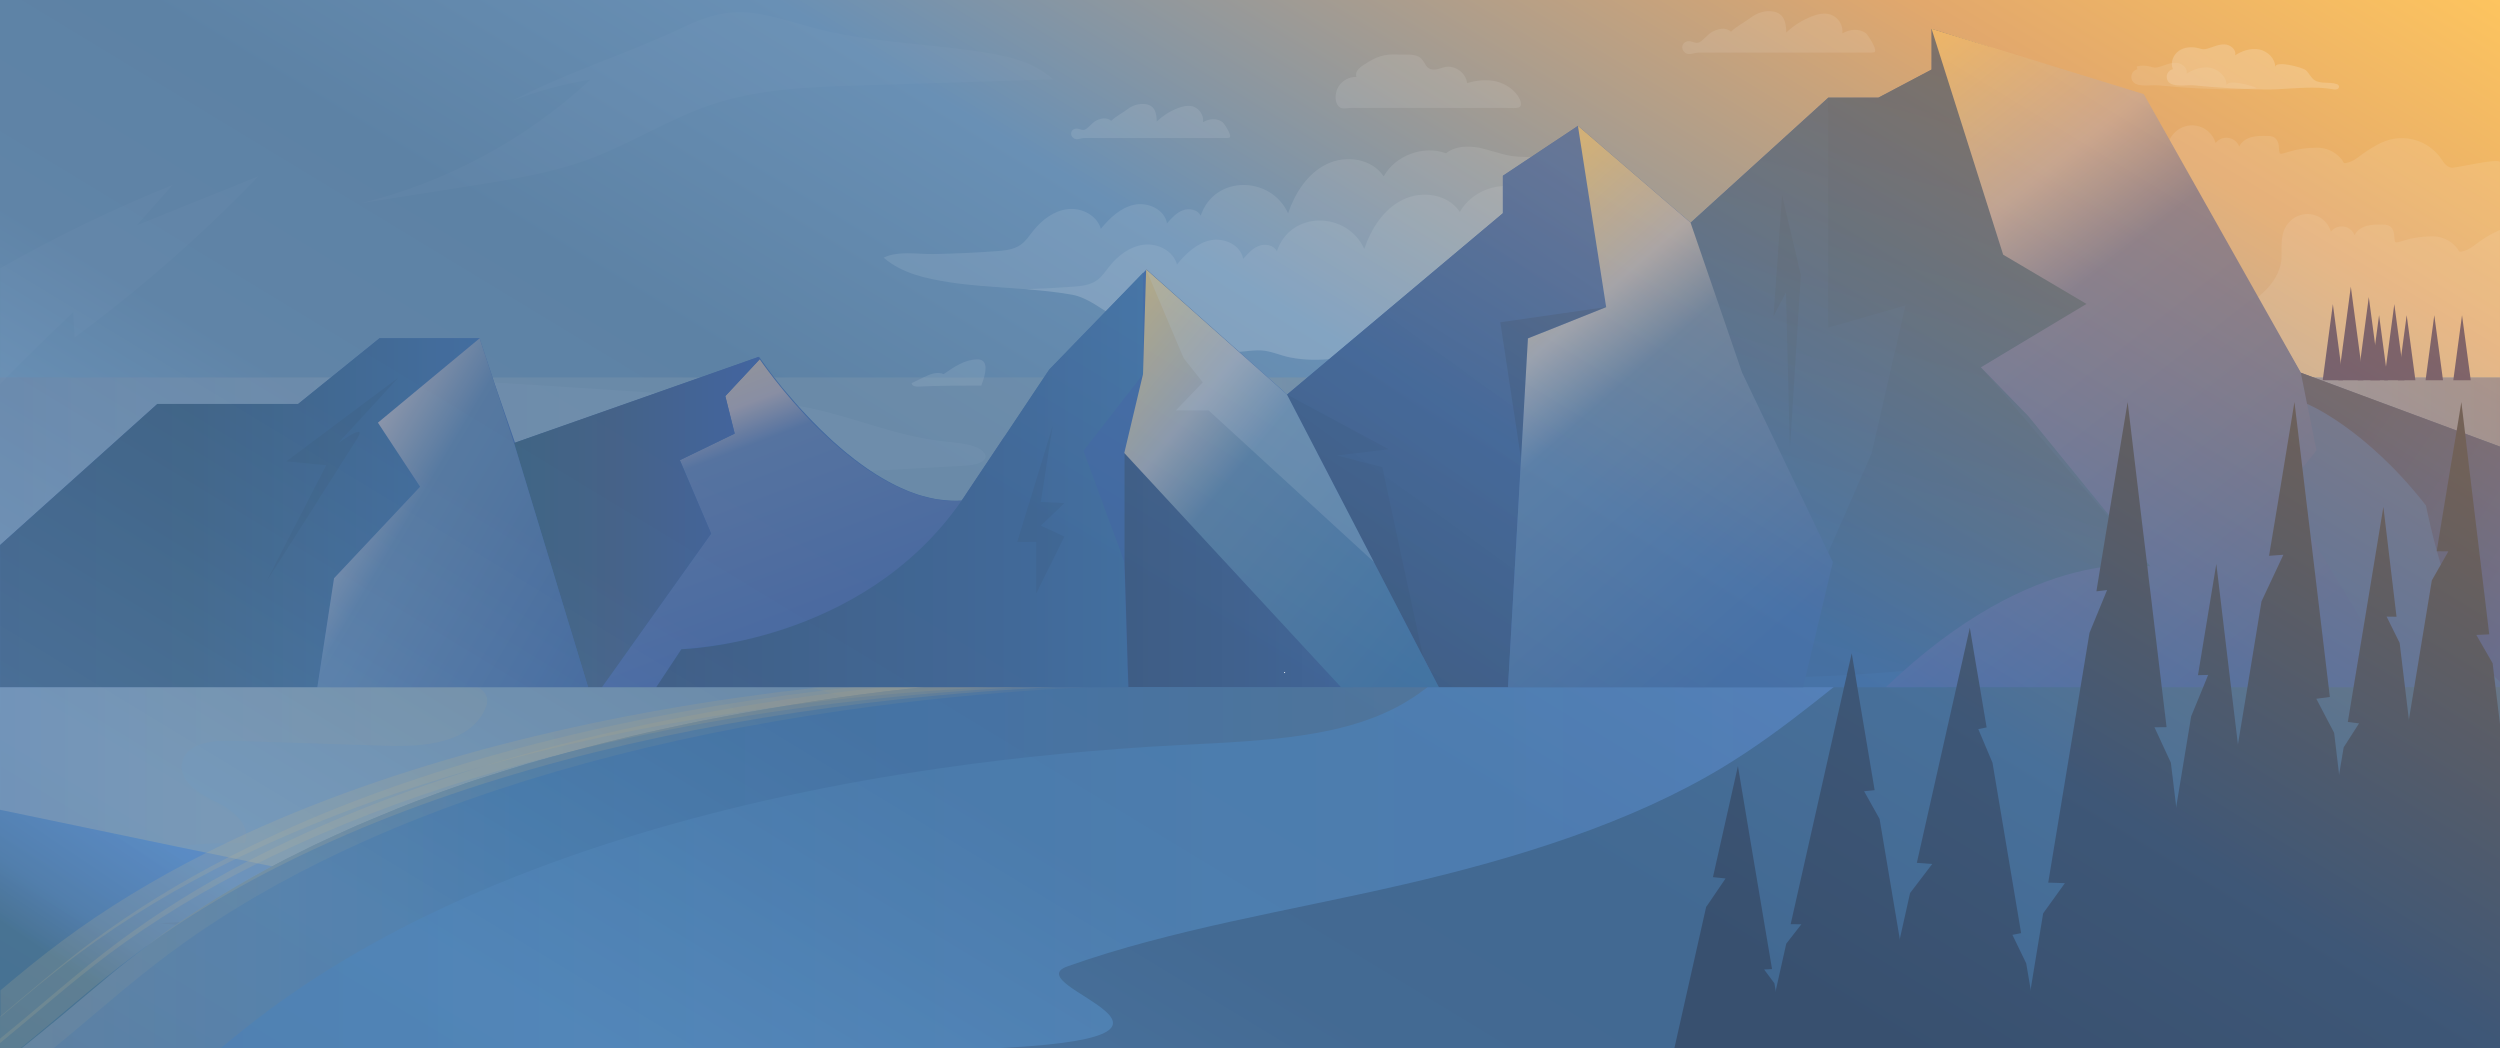 <?xml version="1.0" encoding="utf-8"?>
<!-- Generator: Adobe Illustrator 24.1.2, SVG Export Plug-In . SVG Version: 6.00 Build 0)  -->
<svg version="1.1" id="Слой_1" xmlns="http://www.w3.org/2000/svg" xmlns:xlink="http://www.w3.org/1999/xlink" x="0px" y="0px"
	 viewBox="0 0 1920 805" enable-background="new 0 0 1920 805" xml:space="preserve">
<pattern  y="805" width="997" height="997" patternUnits="userSpaceOnUse" id="pattern" viewBox="0 -997 997 997" overflow="visible">
	<g>
		<rect y="-997" fill="none" width="997" height="997"/>
	</g>
</pattern>
<g id="Mask_Group_45" transform="translate(-1 -76)">
	<g id="Group_20563">
		<g id="Group_15892">
			
				<linearGradient id="SVGID_1_" gradientUnits="userSpaceOnUse" x1="910.212" y1="528.246" x2="911.565" y2="529.263" gradientTransform="matrix(1919.817 0 0 -885.427 -1748043.125 468743.875)">
				<stop  offset="0" style="stop-color:#6F97BE"/>
				<stop  offset="6.600000e-02" style="stop-color:#709FCB"/>
				<stop  offset="0.159" style="stop-color:#6591BC"/>
				<stop  offset="0.25" style="stop-color:#729CC4"/>
				<stop  offset="0.316" style="stop-color:#74A0C9"/>
				<stop  offset="0.465" style="stop-color:#6084A7"/>
				<stop  offset="0.554" style="stop-color:#5D82A5"/>
				<stop  offset="0.673" style="stop-color:#6990B5"/>
				<stop  offset="0.852" style="stop-color:#CEA478"/>
				<stop  offset="0.887" style="stop-color:#E2A86C"/>
				<stop  offset="1" style="stop-color:#FEC55E"/>
			</linearGradient>
			<path fill="url(#SVGID_1_)" d="M1,76v805h1920V76H1z M987.6,593c-0.6,0-0.6-1,0-1C988.2,592,988.2,593,987.6,593z"/>
			<g id="Graphics" transform="translate(-52.651 85.217)" opacity="0.485">
				<g id="Layer_7" transform="translate(0 281.158)">
					<path fill="#7792AA" d="M53.7-0.5v515.2h1920V-0.5H53.7z M1040.2,226.6c-0.6,0-0.6-1,0-1
						C1040.9,225.6,1040.9,226.6,1040.2,226.6z"/>
					
						<linearGradient id="SVGID_2_" gradientUnits="userSpaceOnUse" x1="962.806" y1="162.811" x2="963.807" y2="162.811" gradientTransform="matrix(1078.093 0 0 -516.508 -1037510.188 84350.125)">
						<stop  offset="0.506" style="stop-color:#FEC55E"/>
						<stop  offset="0.526" style="stop-color:#E4B165"/>
						<stop  offset="0.564" style="stop-color:#B99071"/>
						<stop  offset="0.605" style="stop-color:#93747C"/>
						<stop  offset="0.649" style="stop-color:#735B85"/>
						<stop  offset="0.696" style="stop-color:#59488D"/>
						<stop  offset="0.748" style="stop-color:#443892"/>
						<stop  offset="0.806" style="stop-color:#362E96"/>
						<stop  offset="0.878" style="stop-color:#2E2799"/>
						<stop  offset="1" style="stop-color:#2C269A"/>
					</linearGradient>
					<path opacity="0.1" fill="url(#SVGID_2_)" enable-background="new    " d="M860.9-0.6C860.9-0.6,860.9-0.5,860.9-0.6
						c5.8,8.5,14.8,15.4,23.8,20.9c6.6,4,13.3,7.7,20.2,10.9h0c5.5,2.6,11,5,16.7,7.2c18.2,7,37.2,11.7,56.6,13.9
						c5.1,0.6,19.9,1.1,37,2.9c18.6,1.9,40,5.3,55,11.8h0c0,0,0,0,0,0l0,0h0c8.1,3.5,14.4,7.9,17.3,13.4c2.7,5,2.7,10.9-1.1,17.9
						c0,0,0,0,0,0l0,0c-0.8,1.4-1.7,2.9-2.8,4.4c-2.3,3.2-5.1,5.7-8.3,7.8c-6.7,4.2-14.9,6.3-23,7.5c-1.7,0.3-3.4,0.5-5.1,0.6
						c-15.2,1.6-30.5,2-45.8,1.7c-9.1-0.2-18.2-0.6-27.3-1.2c-19-1.2-38.1-3-57.1-4.3c-3.3-0.2-6.5-0.5-9.8-0.7
						c-2.1-0.1-4.3-0.3-6.4-0.4c-15.8-0.8-31.5-1.2-47.2-1.1h0c-4.9,0-9.9,0.1-14.8,0.2h0c-7.6,0.2-15.2,0.4-22.8,0.8h0
						c-13.8,0.6-27.7,1.6-41.5,2.8h0c-65,5.6-129.6,17-193.9,29.9h0c-23.1,4.6-46.1,9.4-69.1,14.2c-9.6,2-21,6.4-25.2,14.1v0
						c-1.3,2.3-1.9,4.9-1.6,7.8c0.5,4.9,3.4,8.5,7.3,11.1l0,0c5.2,3.5,12.2,5.4,18.5,6.5c9.4,1.7,18.8,3.3,28.2,5.1
						c11.9,2.2,23.8,4.4,35.7,6.8h0c34.3,6.8,68.4,14.7,101.7,25.3c0.9,0.3,1.8,0.5,2.6,0.8c0,0,0,0,0,0c0.2,0.1,0.3,0.1,0.5,0.2
						c1.9,0.6,4,1.2,6,1.8c2,0.6,4,1.2,6.1,1.8c2.7,0.8,5.5,1.5,8.3,2.3h0c2,0.6,4.1,1.1,6.1,1.7c2.1,0.6,4.3,1.3,6.5,1.9
						c1.8,0.6,3.7,1.1,5.5,1.7h0c2.3,0.8,4.7,1.5,7,2.4c21.6,7.7,41.7,18.8,48.8,38.9c1,2.8,1.6,5.7,1.8,8.6
						c0.4,6.6-1.3,13.3-5.9,17.9c-2.6,2.7-5.9,4.5-9.2,6.3L712,350.1l-49.4,27c-15,8.2-30.1,16.5-42.6,28.2
						c-12.4,11.7-22.1,27.3-23.1,44.3c-1.7,30.3,24.6,55.7,53.9,65h598.7c6.7-4,13.3-8.3,19.7-12.8c7.1-5,14-10.4,20.6-16
						c21.6-18.5,40.2-40.2,58.7-61.8c5.6-6.5,11.2-13.1,16.7-19.7l0,0c11.8-14.2,23.3-28.7,33.6-44.1c2.1-3.1,4.1-6.3,6.1-9.5
						c18.7-30.4,36.2-66.3,42-102.2c0.4-2.6,0.8-5.2,1.1-7.7c0.1-1.1,0.3-2.3,0.4-3.4c0.3-2.8,0.5-5.5,0.8-8.3
						c2.7-29.2,3.9-60.4,13.1-87.9c4.4-13.1,11.8-25,19.8-36.3c25.3-35.6,57.7-66.9,80.8-103.4c0.4-0.7,0.9-1.3,1.3-2c0,0,0,0,0,0
						H860.9z M1040.2,226.6c-0.6,0-0.6-1,0-1C1040.9,225.6,1040.9,226.6,1040.2,226.6z"/>
					<linearGradient id="SVGID_3_" gradientUnits="userSpaceOnUse" x1="53.651" y1="68.805" x2="810.569" y2="68.805">
						<stop  offset="0" style="stop-color:#2C269A"/>
						<stop  offset="8.400000e-02" style="stop-color:#5251AE"/>
						<stop  offset="0.172" style="stop-color:#7377C0"/>
						<stop  offset="0.268" style="stop-color:#9098CF"/>
						<stop  offset="0.37" style="stop-color:#A8B2DC"/>
						<stop  offset="0.481" style="stop-color:#BAC7E5"/>
						<stop  offset="0.606" style="stop-color:#C7D5EC"/>
						<stop  offset="0.757" style="stop-color:#CEDEF0"/>
						<stop  offset="1" style="stop-color:#D1E1F2"/>
					</linearGradient>
					<path opacity="0.1" fill="url(#SVGID_3_)" enable-background="new    " d="M808.4,63.8c-3.8,2.8-11.2,3.4-17.8,3.7l-69,3.8h0
						l-139,7.8l-100.8,5.6c-7.5,0.4-15,0.8-22.5,1c-28.6,1-57.4,1.1-86.1,1c0,0,0,0,0,0h0c-23.6-0.1-47.2-0.3-70.6-0.1h0
						c-2.8,0-5.7,0-8.5,0.1c-18.1,0.2-36.2,0.6-54,1.5c-4.2,0.2-8.3,0.5-12.5,0.9c-60.7,6-124.1,32.3-173.9,49V-0.5h305.8
						c8.3,0.4,16.6,0.8,24.9,1.2h0c16.3,0.8,32.5,1.7,48.8,2.7c0,0,0,0,0,0c41.5,2.4,83,5.2,124.4,8h0c11.7,0.8,23.4,1.6,35.1,2.3
						c6.1,0.4,12.1,0.8,18.2,1.3c18.5,1.3,36.8,3,54.4,6.1h0c3.8,0.7,7.5,1.4,11.1,2.1c34.7,7.4,64.4,21,101.1,25.3
						c8.4,1,17.3,1.5,24.4,4C809.1,54.9,813.4,60.2,808.4,63.8z"/>
					<linearGradient id="SVGID_4_" gradientUnits="userSpaceOnUse" x1="53.651" y1="292.253" x2="427.855" y2="292.253">
						<stop  offset="0" style="stop-color:#2C269A"/>
						<stop  offset="0.148" style="stop-color:#624F8A"/>
						<stop  offset="0.297" style="stop-color:#91727D"/>
						<stop  offset="0.446" style="stop-color:#B89071"/>
						<stop  offset="0.592" style="stop-color:#D6A769"/>
						<stop  offset="0.735" style="stop-color:#ECB762"/>
						<stop  offset="0.873" style="stop-color:#F9C15F"/>
						<stop  offset="1" style="stop-color:#FEC55E"/>
					</linearGradient>
					<path opacity="0.1" fill="url(#SVGID_4_)" enable-background="new    " d="M426,254.6c-12,25.9-47.1,28.7-75.7,27.8l-119.9-3.9
						c-1,0-2,0-3,0c-14.3,0-31.3,3.4-33.9,17c-2.7,14,13,23.8,25.9,30c2.7,1.3,5.4,2.8,8,4.5c7.8,5.1,14.6,12.1,15.4,19.9
						c0,0.1,0,0.2,0,0.3c0.2,2.2-0.1,4.5-1,6.9c-4.7-0.1-9.3-0.1-14,0h0c-13.3,0.2-26.6,1-39.8,2.6c-23.2,2.7-46.1,7.4-68.6,14.2
						c-22.2,6.7-44,15.4-65.8,24.2V217.9c57-0.9,115.7-27.3,173.9-30.9c12.3-0.8,24.6-0.5,36.8,1.3c13.3,1.9,26.3,5.5,39.1,9.6
						c4.8,1.5,9.6,3.1,14.3,4.7l95.8,31.9c2.2,0.7,4.5,1.6,6.6,2.7c3.7,1.9,6.7,4.5,7.5,8.5C428.3,248.8,427.3,251.9,426,254.6z"/>
					<g id="Group_12971" transform="translate(53.047 331.64)">
						<linearGradient id="SVGID_5_" gradientUnits="userSpaceOnUse" x1="164.324" y1="49.076" x2="96.417" y2="150.051">
							<stop  offset="0" style="stop-color:#4076BF"/>
							<stop  offset="0.648" style="stop-color:#305E94"/>
							<stop  offset="1" style="stop-color:#1D4961"/>
						</linearGradient>
						<path fill="url(#SVGID_5_)" d="M295.4,145.8L271.1,183H0.6V-0.1l134.4,28l24.3,5c0,0,0,0,0,0l16.9,3.5l5.7,1.2l8.7,1.8l8,1.7
							l10.4,2.1h0l3.9,0.8l18.3,3.8l59.8,12.5l-10.7,31.4l0,0l-0.1,0.2l3.5,12.3L295.4,145.8z"/>
						<path id="Path_34519" opacity="0.1" fill="#030108" enable-background="new    " d="M280.5,91.7l-87.3,2.3l-69.9-7l61.5-3.8
							L280.5,91.7z"/>
					</g>
					<path fill="#244E7E" d="M1973.7,1.5v513.2h-1247c21.7-26.3,41.6-54.2,64.1-79.8c28.5-32.4,60.8-60.5,95.9-84.7
						c43.9-30.3,92.3-54.4,143.1-73c0,0,0,0,0,0c34.6-12.6,70.2-22.7,106.4-30.4h0c17.1-3.6,34.3-6.7,51.5-9.3
						c8.1-1.2,16.1-2.3,24.2-3.3c4.6-0.6,9.2-1.1,13.8-1.6c8.4-0.9,16.8-1.7,25.1-2.4c32.8-2.6,67.6-4.3,95.9-20.2
						c3.1-1.7,6.1-3.6,9-5.8c24.8-17.8,38.9-46.5,53.4-73.4c8.1-15,16.6-29.8,26.1-44c13.9-20.8,29.7-40.2,48.7-56.4
						c5.2-4.5,10.6-8.6,16.3-12.4c9.6-6.5,19.7-12,30.4-16.5H1973.7z"/>
					
						<linearGradient id="SVGID_6_" gradientUnits="userSpaceOnUse" x1="963.163" y1="162.81" x2="964.163" y2="162.81" gradientTransform="matrix(1862.824 0 0 -517.906 -1794092.25 84577.508)">
						<stop  offset="0" style="stop-color:#2E609B"/>
						<stop  offset="0.119" style="stop-color:#2B66A2"/>
						<stop  offset="0.491" style="stop-color:#3A78B7"/>
						<stop  offset="0.736" style="stop-color:#4071BF"/>
						<stop  offset="1" style="stop-color:#233676"/>
					</linearGradient>
					<path fill="url(#SVGID_6_)" d="M1973.6,1.5v-2h-675.4c-1.6,0.4-3.1,0.8-4.6,1.3c-1.4,0.4-2.7,0.8-4.1,1.2
						c-0.3,0.1-0.6,0.2-0.8,0.2c-1.1,0.3-2.1,0.6-3.1,1c-0.6,0.2-1.2,0.4-1.8,0.6c-2.6,0.8-5.1,1.7-7.6,2.6
						c-0.8,0.3-1.7,0.6-2.5,0.9c-0.4,0.1-0.7,0.3-1.1,0.4c-1,0.3-1.9,0.7-2.9,1.1c0,0-0.1,0-0.1,0c-1.1,0.4-2.2,0.8-3.2,1.2
						c-1.3,0.5-2.5,1-3.8,1.5c-0.6,0.2-1.2,0.5-1.7,0.7c-1.1,0.5-2.3,0.9-3.4,1.4c-1.5,0.6-2.9,1.3-4.4,1.9c-1.5,0.7-2.9,1.3-4.4,2
						c-1.1,0.5-2.2,1-3.2,1.5c-0.3,0.1-0.6,0.3-0.9,0.4c-0.2,0.1-0.4,0.2-0.6,0.3c-0.4,0.2-0.8,0.4-1.2,0.6
						c-0.9,0.4-1.7,0.8-2.6,1.3c-0.1,0-0.2,0.1-0.3,0.2c-0.3,0.1-0.6,0.3-0.8,0.4c-0.9,0.5-1.9,0.9-2.8,1.4
						c-0.3,0.1-0.5,0.2-0.7,0.4c-1.4,0.7-2.7,1.4-4.1,2.2c-1.4,0.8-2.8,1.5-4.2,2.3c-0.4,0.2-0.8,0.5-1.2,0.7
						c-0.7,0.4-1.4,0.8-2.2,1.2c-1.9,1.1-3.7,2.2-5.6,3.3c-0.2,0.1-0.3,0.2-0.5,0.3c-0.6,0.4-1.1,0.7-1.7,1.1
						c-1.4,0.9-2.9,1.8-4.3,2.7c-0.2,0.1-0.4,0.3-0.6,0.4c-1.2,0.8-2.4,1.6-3.7,2.4c-2.1,1.4-4.2,2.8-6.2,4.2c0,0,0,0,0,0
						c-0.7,0.5-1.4,0.9-2,1.4c-0.7,0.5-1.4,1-2,1.4c-0.5,0.4-1.1,0.8-1.6,1.1c-2.2,1.6-4.4,3.3-6.6,4.9c-0.5,0.4-1,0.8-1.5,1.2
						c-1,0.8-2,1.6-3,2.4c0,0,0,0,0,0c-0.1,0-0.1,0.1-0.2,0.2c-0.9,0.7-1.7,1.4-2.6,2.1c-0.6,0.5-1.3,1-1.9,1.5
						c-1.2,1-2.4,1.9-3.5,2.9c-1.3,1.1-2.6,2.2-3.8,3.3c-1.2,1-2.4,2.1-3.6,3.1l-1.3,1.2c-7.3,6.5-14.2,13.1-20.8,19.9
						c-1.1,1.1-2.1,2.2-3.2,3.3c-1.1,1.1-2.1,2.2-3.2,3.4c-1.1,1.1-2.1,2.2-3.1,3.4c-1,1.1-2.1,2.3-3.1,3.4c-0.9,1-1.9,2.1-2.8,3.1
						c-1.3,1.5-2.6,3-3.9,4.5c-0.6,0.7-1.2,1.4-1.8,2.1v0c-1.2,1.3-2.3,2.7-3.5,4c-1.7,2-3.4,4-5.1,6c-1.2,1.5-2.4,2.9-3.6,4.4
						c-2.1,2.5-4.1,5.1-6.2,7.6c-0.1,0.2-0.3,0.3-0.4,0.5h0v0c0,0,0,0,0,0c-0.4,0.4-0.7,0.9-1.1,1.3c-0.2,0.2-0.4,0.5-0.6,0.7
						c-1.2,1.5-2.4,3-3.7,4.5c-0.6,0.7-1.2,1.5-1.8,2.2c-0.6,0.7-1.3,1.5-1.9,2.2c-0.6,0.7-1.3,1.5-1.9,2.2
						c-0.6,0.7-1.3,1.5-1.9,2.2c-0.6,0.7-1.3,1.5-1.9,2.2c-0.6,0.7-1.3,1.5-1.9,2.2c-1.3,1.5-2.6,2.9-3.9,4.4
						c-0.7,0.7-1.3,1.5-2,2.2c-0.7,0.7-1.3,1.4-2,2.1l-0.1,0.1c-0.7,0.7-1.4,1.4-2.1,2.1c-2.1,2.1-4.2,4.2-6.5,6.3
						c-0.4,0.3-0.7,0.7-1.1,1c-0.8,0.8-1.7,1.5-2.6,2.3c-1.3,1.2-2.7,2.4-4.1,3.5c-0.4,0.3-0.8,0.7-1.2,1c-0.4,0.4-0.9,0.7-1.4,1.1
						c-0.9,0.7-1.8,1.5-2.8,2.2c-0.5,0.4-0.9,0.7-1.4,1.1c-0.5,0.4-1,0.7-1.4,1.1c-0.7,0.5-1.5,1.1-2.2,1.6
						c-0.5,0.4-1.1,0.8-1.6,1.1c-0.2,0.2-0.5,0.3-0.7,0.5c0,0,0,0,0,0c-0.4,0.3-0.8,0.6-1.3,0.9c-0.5,0.3-1.1,0.7-1.6,1
						c-0.8,0.5-1.7,1.1-2.6,1.6c-0.9,0.5-1.7,1.1-2.6,1.6l0,0h0c-0.4,0.2-0.7,0.4-1.1,0.6c-0.3,0.1-0.5,0.3-0.8,0.4
						c-0.3,0.2-0.5,0.3-0.8,0.5c-0.7,0.4-1.3,0.7-2,1.1c-0.3,0.1-0.6,0.3-0.9,0.5c-0.2,0.1-0.4,0.2-0.6,0.3c-0.1,0-0.2,0.1-0.3,0.1
						c-0.5,0.3-0.9,0.5-1.4,0.8c-0.1,0-0.1,0.1-0.2,0.1c-0.3,0.1-0.5,0.3-0.8,0.4c-0.3,0.1-0.5,0.3-0.8,0.4c0,0-0.1,0-0.2,0.1
						c-1.1,0.5-2.1,1.1-3.2,1.6c-1,0.5-1.9,0.9-2.9,1.3c-0.1,0-0.2,0.1-0.3,0.2c-0.1,0.1-0.3,0.1-0.4,0.2c-0.9,0.4-1.9,0.8-2.8,1.2
						c-0.8,0.3-1.6,0.7-2.4,1c-0.3,0.1-0.6,0.2-0.9,0.3c-0.2,0.1-0.4,0.2-0.6,0.3c-0.2,0.1-0.4,0.1-0.6,0.2
						c-0.4,0.2-0.8,0.3-1.2,0.5l-0.9,0.4c-0.5,0.2-1,0.4-1.5,0.5c-0.5,0.2-1,0.4-1.5,0.5c-0.2,0.1-0.5,0.2-0.7,0.3
						c-1,0.4-2,0.7-3.1,1.1c-0.1,0-0.1,0-0.2,0c-0.2,0.1-0.3,0.1-0.5,0.2c-0.9,0.3-1.9,0.6-2.8,0.9c-1.1,0.4-2.3,0.7-3.5,1.1
						c-0.8,0.2-1.5,0.5-2.3,0.7c-2.4,0.7-4.7,1.3-7.1,1.9c-1.5,0.4-3.1,0.8-4.6,1.1c-0.1,0-0.1,0-0.2,0.1c-1.5,0.3-3,0.7-4.5,1
						c0,0,0,0,0,0c-4.3,0.9-8.6,1.7-12.9,2.5c-0.8,0.1-1.5,0.3-2.3,0.4c-1.8,0.3-3.7,0.6-5.5,0.9c-1.5,0.2-3.1,0.5-4.6,0.7
						c-2,0.3-3.9,0.5-5.9,0.8c-1.4,0.2-2.8,0.3-4.2,0.5c-0.3,0-0.6,0.1-0.9,0.1c-1.5,0.2-2.9,0.3-4.4,0.5c-1.6,0.2-3.1,0.3-4.7,0.5
						h0c-0.2,0-0.4,0-0.6,0.1c-1.7,0.2-3.5,0.3-5.2,0.5c-5,0.5-10.1,0.8-15.1,1.2c0,0,0,0,0,0c-6,0.4-12,0.8-18,1.1
						c-2,0.1-4,0.2-6,0.3c-3.6,0.2-7.3,0.4-10.9,0.6c-4.4,0.2-8.7,0.5-13,0.7c-2.6,0.1-5.1,0.3-7.7,0.4c-2.1,0.1-4.2,0.2-6.3,0.4
						c-2.9,0.2-5.8,0.3-8.8,0.5c-2.1,0.1-4.1,0.3-6.2,0.4c-1.7,0.1-3.5,0.2-5.2,0.3c-3.3,0.2-6.5,0.4-9.8,0.7
						c-2.2,0.2-4.5,0.3-6.7,0.5c-1.5,0.1-3.1,0.2-4.6,0.4c-2,0.2-4.1,0.3-6.1,0.5c-1.3,0.1-2.6,0.2-3.9,0.3
						c-1.8,0.1-3.5,0.3-5.3,0.4c-5.4,0.5-10.8,0.9-16.1,1.5c-2.4,0.2-4.8,0.5-7.2,0.7c-5,0.5-9.9,1-14.9,1.5
						c-2.3,0.2-4.5,0.5-6.8,0.7c-2.3,0.3-4.7,0.5-7.1,0.8c-4.1,0.5-8.1,0.9-12.2,1.4c-2,0.2-4.1,0.5-6.1,0.7c-2,0.2-4.1,0.5-6.1,0.8
						c-8.3,1-16.6,2.1-24.8,3.3h0c-2.3,0.3-4.7,0.7-7,1c-1.6,0.2-3.1,0.4-4.7,0.7c-2,0.3-4,0.6-6.1,0.9c-1.5,0.2-3,0.4-4.5,0.7
						c-4.5,0.7-9.1,1.4-13.6,2.1c-2,0.3-4,0.6-6,1c-8.5,1.4-16.9,2.8-25.3,4.3c-3.1,0.5-6.2,1.1-9.3,1.6c0,0-0.1,0-0.1,0
						c-3.5,0.6-7.1,1.3-10.6,2c-3.4,0.6-6.8,1.3-10.2,1.9c-0.3,0.1-0.7,0.1-1,0.2c-2.9,0.6-5.9,1.1-8.8,1.7c-1,0.2-2,0.4-3,0.6
						c-2.4,0.5-4.8,1-7.2,1.5c-3.3,0.7-6.5,1.4-9.8,2.1c-1.2,0.3-2.4,0.5-3.6,0.8c-0.2,0-0.4,0.1-0.6,0.1c-2.8,0.6-5.6,1.2-8.4,1.8
						c-3.5,0.8-6.9,1.5-10.4,2.3c-3.5,0.8-6.9,1.6-10.3,2.4c0,0-0.1,0-0.1,0c-3.4,0.8-6.8,1.6-10.2,2.5c-3.4,0.8-6.8,1.7-10.2,2.5
						c-10.2,2.6-20.4,5.2-30.5,8c-3.3,0.9-6.5,1.8-9.8,2.7c-0.8,0.2-1.5,0.4-2.3,0.6c-2.6,0.7-5.2,1.5-7.7,2.2l-0.5,0.1
						c-2.9,0.8-5.7,1.7-8.6,2.5c-0.3,0.1-0.7,0.2-1,0.3c0,0-0.1,0-0.1,0c-6.4,1.9-12.8,3.9-19.2,5.9c-2.5,0.8-5,1.6-7.5,2.4
						c0,0-0.1,0-0.1,0c-1.3,0.4-2.6,0.8-3.8,1.2c-2.1,0.7-4.1,1.3-6.2,2c-0.9,0.3-1.9,0.6-2.8,0.9c-2.1,0.7-4.2,1.4-6.3,2.1
						c-0.9,0.3-1.8,0.6-2.7,0.9c-0.2,0.1-0.5,0.2-0.7,0.3c-2.4,0.8-4.8,1.7-7.2,2.5c-2.7,1-5.5,1.9-8.2,2.9
						c-1.6,0.6-3.3,1.2-4.9,1.8c-2.3,0.8-4.6,1.7-7,2.6c-2.3,0.9-4.7,1.7-7,2.6c-0.8,0.3-1.6,0.6-2.4,0.9c-2.3,0.9-4.7,1.8-7,2.7
						c-0.4,0.2-0.8,0.3-1.2,0.5c-2.1,0.8-4.2,1.7-6.3,2.5c-0.4,0.2-0.8,0.3-1.1,0.5c-0.9,0.4-1.8,0.7-2.7,1.1
						c-2.1,0.8-4.2,1.7-6.3,2.6c-0.5,0.2-0.9,0.4-1.3,0.5c-2.5,1-4.9,2.1-7.4,3.1c-2.8,1.2-5.7,2.4-8.5,3.6c-1,0.4-1.9,0.8-2.9,1.2
						c-2.3,1-4.5,2-6.7,3c-0.3,0.2-0.7,0.3-1.1,0.5c-2.6,1.2-5.3,2.4-7.9,3.6c0,0-0.1,0-0.1,0c-0.8,0.4-1.6,0.7-2.4,1.1
						c-2.8,1.3-5.6,2.6-8.4,3.9c-1.6,0.8-3.3,1.5-4.9,2.3c0,0-0.1,0-0.1,0c-1.6,0.8-3.1,1.5-4.7,2.3c-5.3,2.6-10.5,5.2-15.7,7.8
						c-0.9,0.4-1.8,0.9-2.6,1.3c-1.7,0.9-3.4,1.7-5,2.6c-2.1,1.1-4.1,2.2-6.2,3.3h0c-1.4,0.8-2.8,1.5-4.2,2.3
						c-1.6,0.8-3.1,1.7-4.7,2.6c-1.2,0.7-2.4,1.3-3.6,2c-0.5,0.3-1,0.6-1.5,0.8c-4.5,2.5-8.9,5.1-13.4,7.7
						c-4.6,2.7-9.1,5.4-13.5,8.1c-3,1.8-5.9,3.7-8.8,5.5c-4.3,2.7-8.6,5.5-12.8,8.3c-2.8,1.9-5.6,3.8-8.4,5.7c-1,0.7-2,1.4-3,2.1
						c-1.5,1.1-3.1,2.1-4.6,3.2c-1.8,1.2-3.5,2.5-5.3,3.8c-2.8,2-5.5,4-8.2,6c-0.4,0.3-0.9,0.6-1.3,1c-1,0.8-1.9,1.5-2.8,2.3
						c0,0,0,0-0.1,0c-17.1,14.2-22.6,29.1-29.8,43.9c-5.6,11.6-12.2,23.3-26,34.6h699.3c203.9-8.3,21.8-48.4,63.8-63.3
						c80.4-28.6,170.6-42.7,256.9-62.6c89-20.5,175.9-47.9,245.4-89.7c25.7-15.5,48.8-32.7,71.3-50.4c4.7-3.7,9.4-7.4,14.1-11.2
						c3.6-2.9,7.3-5.8,10.9-8.7c0.3-0.2,0.6-0.5,0.9-0.7c1.7-1.4,3.4-2.7,5.1-4.1c37.8-30,76.3-59.3,125.3-81
						c21.6-9.5,44.3-17.2,67.8-23.7c3.4-0.9,6.9-1.8,10.3-2.7h0c0.3-0.1,0.6-0.1,0.9-0.2c5.5-1.4,11.1-2.7,16.7-4
						c17.7-4,35.9-7.4,54.3-10.5c16.5-2.7,33.2-5.1,50-7.4c2.7-0.3,5.4-0.7,8-1c4.4-0.6,8.9-1.2,13.3-1.7
						c26.3-3.3,52.7-6.3,79.1-9.7h0c10.2-1.3,20.3-2.6,30.4-4c5.6-0.8,11.1-1.6,16.7-2.4c7.6-1.1,15.3-2.3,22.8-3.6V52.6L1973.6,1.5
						z M1040.2,225.6c0.6,0,0.6,1,0,1C1039.6,226.6,1039.6,225.6,1040.2,225.6z"/>
					
						<linearGradient id="SVGID_7_" gradientUnits="userSpaceOnUse" x1="963.019" y1="162.811" x2="964.019" y2="162.811" gradientTransform="matrix(1439.525 0 0 -516.505 -1386220 84349.633)">
						<stop  offset="0" style="stop-color:#4D6882"/>
						<stop  offset="0.264" style="stop-color:#26609A"/>
						<stop  offset="0.509" style="stop-color:#2B61A1"/>
						<stop  offset="0.881" style="stop-color:#4D6882"/>
						<stop  offset="1" style="stop-color:#8A939F"/>
					</linearGradient>
					<path fill="url(#SVGID_7_)" d="M1298.2-0.5c-1.6,0.4-3.1,0.8-4.6,1.3c-1.4,0.4-2.7,0.8-4.1,1.2c-0.3,0.1-0.6,0.2-0.8,0.2
						c-1.1,0.3-2.1,0.6-3.1,1c-0.6,0.2-1.2,0.4-1.8,0.6c-2.6,0.8-5.1,1.7-7.6,2.6c-0.8,0.3-1.7,0.6-2.5,0.9
						c-0.4,0.1-0.7,0.3-1.1,0.4c-1,0.3-1.9,0.7-2.9,1.1c0,0-0.1,0-0.1,0c-1.1,0.4-2.2,0.8-3.2,1.2c-1.3,0.5-2.5,1-3.8,1.5
						c-0.6,0.2-1.2,0.5-1.7,0.7c-1.1,0.5-2.3,0.9-3.4,1.4c-1.5,0.6-2.9,1.3-4.4,1.9c-1.5,0.7-2.9,1.3-4.4,2c-1.1,0.5-2.2,1-3.2,1.5
						c-0.3,0.1-0.6,0.3-0.9,0.4c-0.2,0.1-0.4,0.2-0.6,0.3c-0.4,0.2-0.8,0.4-1.2,0.6c-0.9,0.4-1.7,0.8-2.6,1.3
						c-0.1,0-0.2,0.1-0.3,0.2c-0.3,0.1-0.6,0.3-0.8,0.4c-0.9,0.5-1.9,0.9-2.8,1.4c-0.3,0.1-0.5,0.2-0.7,0.4
						c-1.4,0.7-2.7,1.4-4.1,2.2c-1.4,0.8-2.8,1.5-4.2,2.3c-0.4,0.2-0.8,0.5-1.2,0.7c-0.7,0.4-1.4,0.8-2.2,1.2
						c-1.9,1.1-3.7,2.2-5.6,3.3c-0.2,0.1-0.3,0.2-0.5,0.3c-0.6,0.4-1.1,0.7-1.7,1.1c-1.4,0.9-2.9,1.8-4.3,2.7
						c-0.2,0.1-0.4,0.3-0.6,0.4c-1.2,0.8-2.4,1.6-3.7,2.4c-2.1,1.4-4.2,2.8-6.2,4.2c0,0,0,0,0,0c-0.7,0.5-1.4,0.9-2,1.4
						c-0.7,0.5-1.4,1-2,1.4c-0.5,0.4-1.1,0.8-1.6,1.1c-2.2,1.6-4.4,3.3-6.6,4.9c-0.5,0.4-1,0.8-1.5,1.2c-1,0.8-2,1.6-3,2.4
						c0,0,0,0,0,0c-0.1,0-0.1,0.1-0.2,0.2c-0.9,0.7-1.7,1.4-2.6,2.1c-0.6,0.5-1.3,1-1.9,1.5c-1.2,1-2.4,1.9-3.5,2.9
						c-1.3,1.1-2.6,2.2-3.8,3.3c-1.2,1-2.4,2.1-3.6,3.1l-1.3,1.2c-7.3,6.5-14.2,13.1-20.8,19.9c-1.1,1.1-2.1,2.2-3.2,3.3
						c-1.1,1.1-2.1,2.2-3.2,3.4c-1.1,1.1-2.1,2.2-3.1,3.4c-1,1.1-2.1,2.3-3.1,3.4c-0.9,1-1.9,2.1-2.8,3.1c-1.3,1.5-2.6,3-3.9,4.5
						c-0.6,0.7-1.2,1.4-1.8,2.1v0c-1.2,1.3-2.3,2.7-3.5,4c-1.7,2-3.4,4-5.1,6c-1.2,1.5-2.4,2.9-3.6,4.4c-2.1,2.5-4.1,5.1-6.2,7.6
						c-0.1,0.2-0.3,0.3-0.4,0.5v0h0v0c0,0,0,0,0,0c-0.4,0.4-0.7,0.9-1.1,1.3c-0.2,0.3-0.4,0.5-0.6,0.8c-1.2,1.5-2.4,3-3.7,4.5
						c-0.6,0.7-1.2,1.5-1.8,2.2c-0.6,0.7-1.3,1.5-1.9,2.2c-0.6,0.7-1.3,1.5-1.9,2.2c-0.6,0.7-1.3,1.5-1.9,2.2
						c-0.6,0.7-1.3,1.5-1.9,2.2c-0.6,0.7-1.3,1.5-1.9,2.2c-1.3,1.5-2.6,2.9-3.9,4.4c-0.7,0.7-1.3,1.5-2,2.2c-0.7,0.7-1.3,1.4-2,2.1
						l-0.1,0.1c-0.7,0.7-1.4,1.4-2.1,2.1c-2.1,2.1-4.2,4.2-6.5,6.3c-0.4,0.3-0.7,0.7-1.1,1c-0.8,0.8-1.7,1.5-2.6,2.3
						c-1.3,1.2-2.7,2.4-4.1,3.5c-0.4,0.3-0.8,0.7-1.2,1c-0.4,0.4-0.9,0.7-1.4,1.1c-1.4,1.1-2.8,2.2-4.2,3.2c-0.5,0.4-1,0.7-1.4,1.1
						c-0.7,0.5-1.5,1.1-2.2,1.6c-0.5,0.4-1.1,0.8-1.6,1.1c-0.2,0.1-0.4,0.3-0.6,0.4c0,0,0,0,0,0c-0.5,0.3-0.9,0.6-1.4,0.9
						c-0.5,0.3-1.1,0.7-1.6,1c-1.7,1.1-3.4,2.2-5.2,3.2h0c-0.4,0.2-0.7,0.4-1.1,0.7c-0.3,0.1-0.5,0.3-0.8,0.4
						c-0.9,0.5-1.8,1-2.7,1.5c-0.3,0.1-0.6,0.3-0.9,0.5c-0.3,0.2-0.6,0.3-0.9,0.5c-0.5,0.3-0.9,0.5-1.4,0.8c-0.1,0-0.1,0.1-0.2,0.1
						c-0.3,0.1-0.5,0.3-0.8,0.4c-0.3,0.1-0.5,0.3-0.8,0.4c0,0-0.1,0-0.2,0.1c-1.1,0.5-2.1,1.1-3.2,1.6c-1,0.4-1.9,0.9-2.9,1.3
						c-0.1,0-0.2,0.1-0.3,0.1c-1.9,0.8-3.8,1.6-5.7,2.4c-0.3,0.1-0.6,0.2-0.9,0.3c-0.4,0.2-0.8,0.3-1.2,0.5
						c-0.4,0.2-0.8,0.3-1.2,0.5c-0.8,0.3-1.6,0.6-2.4,0.9c-0.5,0.2-1,0.4-1.5,0.5c-0.2,0.1-0.5,0.2-0.7,0.3
						c-1.1,0.4-2.2,0.8-3.3,1.1c-0.2,0.1-0.3,0.1-0.5,0.2c-0.9,0.3-1.9,0.6-2.8,0.9c-1.1,0.4-2.3,0.7-3.5,1.1
						c-0.8,0.2-1.5,0.5-2.3,0.7c-2.4,0.7-4.7,1.3-7.1,1.9c-1.5,0.4-3.1,0.8-4.6,1.1c-0.1,0-0.1,0-0.2,0.1c-1.5,0.3-3,0.7-4.5,1
						c0,0,0,0,0,0c-4.3,0.9-8.6,1.7-12.9,2.5c-0.8,0.1-1.5,0.3-2.3,0.4c-1.8,0.3-3.7,0.6-5.5,0.9c-1.5,0.2-3.1,0.5-4.6,0.7
						c-2,0.3-3.9,0.5-5.9,0.8c-1.4,0.2-2.8,0.3-4.2,0.5c-0.3,0-0.6,0.1-0.9,0.1c-1.5,0.2-2.9,0.3-4.4,0.5c-1.6,0.2-3.1,0.3-4.7,0.5
						h0c-0.2,0-0.4,0-0.6,0.1c-1.7,0.2-3.5,0.3-5.2,0.5c-5,0.5-10.1,0.8-15.1,1.2c0,0,0,0,0,0c-6,0.4-12,0.8-18,1.1
						c-2,0.1-4,0.2-6,0.3c-3.6,0.2-7.3,0.4-10.9,0.6c-4.4,0.2-8.7,0.5-13,0.7c-2.6,0.1-5.1,0.3-7.7,0.4c-2.1,0.1-4.2,0.2-6.3,0.4
						c-2.9,0.2-5.8,0.3-8.8,0.5c-2.1,0.1-4.1,0.3-6.2,0.4c-1.7,0.1-3.5,0.2-5.2,0.3c-3.3,0.2-6.5,0.4-9.8,0.7
						c-2.2,0.2-4.5,0.3-6.7,0.5c-1.5,0.1-3.1,0.2-4.6,0.4c-2,0.2-4.1,0.3-6.1,0.5c-1.3,0.1-2.6,0.2-3.9,0.3
						c-1.8,0.1-3.5,0.3-5.3,0.4c-5.4,0.5-10.8,0.9-16.1,1.5c-2.4,0.2-4.8,0.5-7.2,0.7c-5,0.5-9.9,1-14.9,1.5
						c-2.3,0.2-4.5,0.5-6.8,0.7c-2.3,0.3-4.7,0.5-7.1,0.8c-4.1,0.5-8.1,0.9-12.2,1.4c-2,0.2-4.1,0.5-6.1,0.7c-2,0.2-4.1,0.5-6.1,0.8
						c-8.3,1-16.6,2.1-24.8,3.3h0c-2.3,0.3-4.7,0.7-7,1c-1.6,0.2-3.1,0.4-4.7,0.7c-2,0.3-4,0.6-6.1,0.9c-1.5,0.2-3,0.4-4.5,0.7
						c-4.5,0.7-9.1,1.4-13.6,2.1c-2,0.3-4,0.6-6,1c-8.5,1.4-16.9,2.8-25.3,4.3c-3.1,0.5-6.2,1.1-9.3,1.6c0,0-0.1,0-0.1,0
						c-3.5,0.6-7.1,1.3-10.6,2c-3.4,0.6-6.8,1.3-10.2,1.9c-0.3,0.1-0.7,0.1-1,0.2c-2.9,0.6-5.9,1.1-8.8,1.7c-1,0.2-2,0.4-3,0.6
						c-2.4,0.5-4.8,1-7.2,1.5c-3.3,0.7-6.5,1.4-9.8,2.1c-1.2,0.3-2.4,0.5-3.6,0.8c-0.2,0-0.4,0.1-0.6,0.1c-2.8,0.6-5.6,1.2-8.4,1.8
						c-3.5,0.8-6.9,1.5-10.4,2.3c-3.5,0.8-6.9,1.6-10.3,2.4c0,0-0.1,0-0.1,0c-3.4,0.8-6.8,1.6-10.2,2.5c-3.4,0.8-6.8,1.7-10.2,2.5
						c-10.2,2.6-20.4,5.2-30.5,8c-3.3,0.9-6.5,1.8-9.8,2.7c-0.8,0.2-1.5,0.4-2.3,0.6c-2.6,0.7-5.2,1.5-7.7,2.2l-0.5,0.1
						c-2.9,0.8-5.7,1.7-8.6,2.5c-0.3,0.1-0.7,0.2-1,0.3c0,0-0.1,0-0.1,0c-6.4,1.9-12.8,3.9-19.2,5.9c-2.5,0.8-5,1.6-7.5,2.4
						c0,0-0.1,0-0.1,0c-1.3,0.4-2.6,0.8-3.8,1.2c-2.1,0.7-4.1,1.3-6.2,2c-0.9,0.3-1.9,0.6-2.8,0.9c-2.1,0.7-4.2,1.4-6.3,2.1
						c-0.9,0.3-1.8,0.6-2.7,0.9c-0.2,0.1-0.5,0.2-0.7,0.3c-2.4,0.8-4.8,1.7-7.2,2.5c-2.7,1-5.5,1.9-8.2,2.9
						c-1.6,0.6-3.3,1.2-4.9,1.8c-2.3,0.8-4.6,1.7-7,2.6c-2.3,0.9-4.7,1.7-7,2.6c-0.8,0.3-1.6,0.6-2.4,0.9c-2.3,0.9-4.7,1.8-7,2.7
						c-0.4,0.2-0.8,0.3-1.2,0.5c-2.1,0.8-4.2,1.7-6.3,2.5c-0.4,0.2-0.8,0.3-1.1,0.5c-0.9,0.4-1.8,0.7-2.7,1.1
						c-2.1,0.8-4.2,1.7-6.3,2.6c-0.5,0.2-0.9,0.4-1.3,0.5c-2.5,1-4.9,2.1-7.4,3.1c-2.8,1.2-5.7,2.4-8.5,3.6c-1,0.4-1.9,0.8-2.9,1.2
						c-2.3,1-4.5,2-6.7,3c-0.3,0.2-0.7,0.3-1.1,0.5c-2.6,1.2-5.3,2.4-7.9,3.6c0,0-0.1,0-0.1,0c-0.8,0.4-1.6,0.7-2.4,1.1
						c-2.8,1.3-5.6,2.6-8.4,3.9c-1.6,0.8-3.3,1.5-4.9,2.3c0,0-0.1,0-0.1,0c-1.6,0.8-3.1,1.5-4.7,2.3c-5.3,2.6-10.5,5.2-15.7,7.8
						c-0.9,0.4-1.8,0.9-2.6,1.3c-1.7,0.9-3.4,1.7-5,2.6c-2.1,1.1-4.1,2.2-6.2,3.3h0c-1.4,0.8-2.8,1.5-4.2,2.3
						c-1.6,0.8-3.1,1.7-4.7,2.6c-1.2,0.7-2.4,1.3-3.6,2c-0.5,0.3-1,0.6-1.5,0.8c-4.5,2.5-8.9,5.1-13.4,7.7
						c-4.6,2.7-9.1,5.4-13.5,8.1c-3,1.8-5.9,3.7-8.8,5.5c-4.3,2.7-8.6,5.5-12.8,8.3c-2.8,1.9-5.6,3.8-8.4,5.7c-1,0.7-2,1.4-3,2.1
						c-1.5,1.1-3.1,2.1-4.6,3.2c-1.8,1.2-3.5,2.5-5.3,3.8c-2.8,2-5.5,4-8.2,6c-0.4,0.3-0.9,0.6-1.3,1c-2.2,1.6-4.4,3.3-6.5,5
						c0,0-0.1,0.1-0.1,0.1c-1.4,1.1-2.9,2.2-4.3,3.3c-1.1,0.8-2.1,1.7-3.2,2.5c-1.1,0.8-2.1,1.7-3.2,2.5c-1.1,0.8-2.1,1.7-3.2,2.5
						c-1,0.8-2.1,1.7-3.1,2.5c-0.6,0.5-1.3,1-1.9,1.5c-1.5,1.2-3,2.4-4.4,3.6c-13.5,11.1-26.7,22.4-40.1,33.6
						c-1.7,1.4-3.4,2.8-5.1,4.2c-0.2,0.2-0.4,0.4-0.7,0.5c-1.9,1.6-3.8,3.1-5.7,4.7c0,0,0,0-0.1,0.1c-1.9,1.6-3.8,3.2-5.8,4.7
						c-0.2,0.1-0.3,0.3-0.5,0.4c-1.6,1.3-3.3,2.6-4.9,4c-0.5,0.4-1,0.8-1.5,1.2c-1.5,1.2-3.1,2.4-4.6,3.6c-0.1,0.1-0.1,0.1-0.2,0.2
						h152.8c11.6-9.6,23.5-19.2,35.8-28.4c24.3-18.1,50.4-34.9,78.2-50.5c62-34.7,131.8-63.1,206.5-85.7
						c73.7-22.3,152.1-39,232.3-50.6c61-8.8,122.9-14.7,184.6-17.9c23-1.2,46.8-2.2,69.8-4.5c0,0,0,0,0,0c32.5-3.2,63.7-9,90.1-21.5
						c5.8-2.7,11.3-5.7,16.3-8.9h0c4.7-2.9,9.1-6.1,13.3-9.3c1.5-1.2,2.9-2.3,4.3-3.5c0.7-0.6,1.4-1.1,2-1.7
						c17.8-15.2,31.5-32.9,45.5-49.9c4.7-5.8,9.6-11.5,14.6-17.3l0,0c3.2-3.7,6.5-7.4,9.8-11.1c20.8-22.8,44.5-44.7,73.9-62.7
						c15.2-9.2,31.9-17.6,49.5-25.6c20.5-9.3,42.1-17.9,63.4-26.4c5.1-2.1,10.3-4.1,15.3-6.1c0.7-0.3,1.3-0.5,1.9-0.8h0
						c10.8-4.4,21.5-8.7,31.9-13.2c8.1-3.5,16.3-7,24.5-10.4h0c3.7-1.5,7.5-3.1,11.2-4.6c1.4-0.6,2.8-1.1,4.3-1.7
						c0.8-0.3,1.6-0.6,2.4-0.9v0c0.4-0.2,0.8-0.3,1.2-0.5c0.1,0,0.3-0.1,0.4-0.1c1.3-0.5,2.6-1,3.9-1.5H1298.2z M1040.2,225.6
						c0.6,0,0.6,1,0,1C1039.6,226.6,1039.6,225.6,1040.2,225.6z"/>
					<linearGradient id="SVGID_8_" gradientUnits="userSpaceOnUse" x1="69.891" y1="257.04" x2="1509.516" y2="257.04">
						<stop  offset="0.506" style="stop-color:#FEC55E"/>
						<stop  offset="0.526" style="stop-color:#E4B165"/>
						<stop  offset="0.564" style="stop-color:#B99071"/>
						<stop  offset="0.605" style="stop-color:#93747C"/>
						<stop  offset="0.649" style="stop-color:#735B85"/>
						<stop  offset="0.696" style="stop-color:#59488D"/>
						<stop  offset="0.748" style="stop-color:#443892"/>
						<stop  offset="0.806" style="stop-color:#362E96"/>
						<stop  offset="0.878" style="stop-color:#2E2799"/>
						<stop  offset="1" style="stop-color:#2C269A"/>
					</linearGradient>
					<path opacity="0.1" fill="url(#SVGID_8_)" enable-background="new    " d="M1509.5-0.5c-1.3,0.5-2.6,1-3.9,1.5
						c-0.1,0-0.3,0.1-0.4,0.1c-0.4,0.2-0.8,0.3-1.2,0.5c-0.8,0.3-1.6,0.6-2.4,0.9c-1.4,0.5-2.8,1.1-4.3,1.7c-3.8,1.5-7.5,3-11.2,4.6
						h-174.6c-24.8,6.7-48.7,16.4-71.2,28.9c-5,2.8-9.8,5.7-14.5,8.6c-1.1,0.7-2.1,1.3-3.2,2h0c-0.9,0.6-1.7,1.1-2.6,1.7
						c-36.9,24.4-65.4,54-90.6,84.3c-1.1,1.3-2.1,2.5-3.1,3.8c-3.9,4.8-7.8,9.6-11.8,14.4v0l0,0c-8.8,10.6-17.9,21.2-28.5,30.9
						c-9.2,8.5-19.3,16.3-31.3,23c-3.2,1.8-6.5,3.5-9.9,5.1c-35.8,16.9-80.4,21.5-125,24.1h0c-11.2,0.7-22.4,1.2-33.4,1.8
						c-0.5,0-1,0-1.5,0.1c-53.4,2.8-107.1,7.6-160.1,14.5c-134.9,17.7-265.7,49.5-378.7,98.1c-21.4,9.2-42.1,19-62.1,29.4
						c-21.9,11.4-42.9,23.5-62.9,36.5h0c-3.2,2.1-6.4,4.2-9.6,6.3c-9.6,6.4-19,13.1-28.2,19.9c-16.4,12.3-31.9,25-47.2,37.9
						c-13.8,11.6-27.4,23.2-41.4,34.6H69.9c0.1,0,0.1-0.1,0.2-0.2c1.6-1.2,3.1-2.4,4.6-3.6c0.5-0.4,1-0.8,1.5-1.2
						c1.6-1.3,3.3-2.6,4.9-4c0.2-0.1,0.3-0.3,0.5-0.4c1.9-1.6,3.9-3.2,5.8-4.7c0,0,0.1,0,0.1-0.1c1.9-1.6,3.8-3.1,5.7-4.7
						c0.2-0.2,0.4-0.4,0.7-0.5c1.7-1.4,3.4-2.8,5.1-4.2c13.4-11.2,26.6-22.5,40.1-33.6c1.5-1.2,3-2.4,4.4-3.6c0.6-0.5,1.3-1,1.9-1.5
						c1-0.9,2.1-1.7,3.1-2.5c1.1-0.8,2.1-1.7,3.2-2.5c1.1-0.8,2.1-1.7,3.2-2.5c1.1-0.8,2.1-1.7,3.2-2.5c1.4-1.1,2.9-2.2,4.3-3.3
						c0,0,0.1-0.1,0.1-0.1c2.2-1.7,4.3-3.3,6.5-5c0.4-0.3,0.9-0.6,1.3-1c2.7-2,5.4-4,8.2-6c1.7-1.3,3.5-2.5,5.3-3.8
						c1.5-1.1,3-2.1,4.6-3.2c1-0.7,2-1.4,3-2.1c2.8-1.9,5.6-3.8,8.4-5.7c4.2-2.8,8.5-5.6,12.8-8.3c2.9-1.8,5.8-3.7,8.8-5.5
						c4.5-2.7,9-5.5,13.5-8.1c4.4-2.6,8.9-5.1,13.3-7.7c0.5-0.3,1-0.5,1.5-0.8c1.2-0.7,2.4-1.3,3.6-2c1.6-0.9,3.1-1.7,4.7-2.6
						c1.4-0.8,2.8-1.5,4.1-2.3h0c2.1-1.1,4.1-2.2,6.2-3.3c1.7-0.9,3.3-1.7,5-2.6c0.9-0.4,1.8-0.9,2.6-1.3c5.2-2.7,10.4-5.3,15.7-7.8
						c1.6-0.8,3.1-1.5,4.7-2.3c0,0,0.1,0,0.1,0c1.6-0.8,3.3-1.6,4.9-2.3c2.8-1.3,5.6-2.6,8.4-3.9c0.8-0.4,1.6-0.8,2.4-1.1
						c0,0,0.1,0,0.1,0c2.6-1.2,5.3-2.4,7.9-3.6c0.4-0.2,0.7-0.3,1.1-0.5c2.2-1,4.5-2,6.7-3c1-0.4,1.9-0.8,2.9-1.2
						c2.8-1.2,5.6-2.4,8.5-3.6c2.5-1,4.9-2.1,7.4-3.1c0.5-0.2,0.9-0.4,1.3-0.5c2.1-0.9,4.2-1.7,6.3-2.6c0.9-0.4,1.8-0.7,2.7-1.1
						c0.4-0.2,0.7-0.3,1.1-0.5c2.1-0.8,4.2-1.7,6.3-2.5c0.4-0.2,0.8-0.3,1.2-0.5c2.3-0.9,4.7-1.8,7-2.7c0.8-0.3,1.6-0.6,2.4-0.9
						c2.3-0.9,4.6-1.8,7-2.6c2.3-0.9,4.6-1.7,6.9-2.6c1.6-0.6,3.3-1.2,4.9-1.8c2.7-1,5.5-2,8.2-2.9c2.4-0.9,4.8-1.7,7.2-2.5
						c0.2-0.1,0.5-0.2,0.7-0.3c0.9-0.3,1.8-0.6,2.7-0.9c2.1-0.7,4.2-1.4,6.3-2.1c0.9-0.3,1.9-0.6,2.8-0.9c2-0.7,4.1-1.4,6.2-2
						c1.3-0.4,2.6-0.8,3.8-1.2c0,0,0.1,0,0.1,0c2.5-0.8,5-1.6,7.5-2.4c6.4-2,12.7-4,19.2-5.9c0,0,0.1,0,0.1,0c0.3-0.1,0.7-0.2,1-0.3
						c2.9-0.9,5.7-1.7,8.6-2.5l0.5-0.1c2.6-0.8,5.1-1.5,7.7-2.2c0.8-0.2,1.5-0.4,2.3-0.6c3.3-0.9,6.5-1.8,9.8-2.7
						c10.1-2.8,20.2-5.4,30.5-8c3.4-0.9,6.8-1.7,10.2-2.5s6.8-1.7,10.2-2.5c0,0,0.1,0,0.1,0c3.4-0.8,6.9-1.6,10.3-2.4
						c3.5-0.8,6.9-1.6,10.4-2.3c2.8-0.6,5.6-1.2,8.4-1.8c0.2,0,0.4-0.1,0.6-0.1c1.2-0.3,2.4-0.5,3.6-0.8c3.3-0.7,6.5-1.4,9.8-2.1
						c2.4-0.5,4.8-1,7.2-1.5c1-0.2,2-0.4,3-0.6c2.9-0.6,5.8-1.2,8.8-1.7c0.3-0.1,0.7-0.1,1-0.2c3.4-0.7,6.8-1.3,10.2-1.9
						c3.5-0.7,7.1-1.3,10.6-2c0,0,0.1,0,0.1,0c3.1-0.6,6.2-1.1,9.3-1.6c8.4-1.5,16.9-2.9,25.3-4.3c2-0.3,4-0.7,6-1
						c4.5-0.7,9.1-1.4,13.6-2.1c1.5-0.2,3-0.5,4.5-0.7c2-0.3,4-0.6,6.1-0.9c1.6-0.2,3.1-0.5,4.7-0.7c2.3-0.3,4.7-0.7,7-1h0
						c8.3-1.1,16.5-2.2,24.8-3.3c2-0.3,4.1-0.5,6.1-0.8c2-0.3,4.1-0.5,6.1-0.7c4.1-0.5,8.1-1,12.2-1.4c2.4-0.3,4.7-0.5,7.1-0.8
						c2.3-0.2,4.5-0.5,6.8-0.7c5-0.5,9.9-1,14.9-1.5c2.4-0.2,4.8-0.5,7.2-0.7c5.4-0.5,10.7-1,16.1-1.5c1.8-0.1,3.6-0.3,5.3-0.4
						c1.3-0.1,2.6-0.2,3.9-0.3c2.1-0.2,4.1-0.3,6.1-0.5c1.6-0.1,3.1-0.2,4.6-0.4c2.2-0.2,4.5-0.3,6.7-0.5c3.3-0.2,6.5-0.5,9.8-0.7
						c1.7-0.1,3.5-0.2,5.2-0.3c2.1-0.1,4.1-0.3,6.2-0.4c2.9-0.2,5.8-0.4,8.8-0.5c2.1-0.1,4.2-0.2,6.3-0.4c2.6-0.1,5.1-0.3,7.6-0.4
						c4.3-0.2,8.7-0.4,13-0.7c3.6-0.2,7.2-0.4,10.9-0.6c2-0.1,4-0.2,6-0.3c6-0.3,12-0.7,18-1.1c0,0,0,0,0,0
						c5.1-0.3,10.1-0.7,15.1-1.2c1.7-0.2,3.5-0.3,5.2-0.5c0.2,0,0.4,0,0.6-0.1h0c1.6-0.2,3.1-0.3,4.7-0.5c1.5-0.1,2.9-0.3,4.4-0.5
						c0.3,0,0.6-0.1,0.9-0.1c1.4-0.2,2.8-0.3,4.2-0.5c2-0.2,4-0.5,5.9-0.8c1.5-0.2,3.1-0.4,4.6-0.7c1.8-0.3,3.7-0.6,5.5-0.9
						c0.8-0.1,1.5-0.3,2.3-0.4c4.4-0.7,8.7-1.6,12.9-2.5c0,0,0,0,0,0c1.5-0.3,3-0.7,4.5-1c0.1,0,0.1,0,0.2-0.1
						c1.5-0.4,3.1-0.7,4.6-1.1c2.4-0.6,4.8-1.2,7.1-1.9c0.8-0.2,1.6-0.5,2.3-0.7c1.2-0.3,2.3-0.7,3.5-1.1c0.9-0.3,1.9-0.6,2.8-0.9
						c0.2,0,0.3-0.1,0.5-0.2c0.1,0,0.1,0,0.2,0c1-0.3,2.1-0.7,3.1-1.1c0.2-0.1,0.5-0.2,0.7-0.3c1-0.3,2-0.7,3-1.1
						c0.9-0.3,1.8-0.7,2.7-1c0.2-0.1,0.4-0.2,0.6-0.3c0.3-0.1,0.6-0.2,0.9-0.3c0.8-0.3,1.6-0.7,2.4-1c1-0.4,1.9-0.8,2.8-1.2
						c0.1-0.1,0.3-0.1,0.4-0.2v0c0.1,0,0.2-0.1,0.3-0.1c1-0.4,1.9-0.9,2.9-1.3c1.1-0.5,2.2-1,3.2-1.6c0.1,0,0.1,0,0.2-0.1
						c0.3-0.1,0.6-0.3,0.8-0.4c0.3-0.1,0.5-0.3,0.8-0.4v0c0.1,0,0.1-0.1,0.2-0.1c0.5-0.3,1-0.5,1.4-0.8v0c0.1,0,0.2-0.1,0.3-0.1
						c0.2-0.1,0.4-0.2,0.6-0.3c0.3-0.1,0.6-0.3,0.9-0.5c0.7-0.4,1.3-0.7,2-1.1c0.3-0.2,0.5-0.3,0.8-0.5c0.3-0.1,0.5-0.3,0.8-0.4
						c0.4-0.2,0.7-0.4,1.1-0.6h0l0,0c0.9-0.5,1.8-1,2.6-1.6c0.9-0.5,1.7-1.1,2.6-1.6c0.5-0.3,1.1-0.7,1.6-1c0.4-0.3,0.8-0.6,1.3-0.9
						c0,0,0,0,0,0c0.2-0.2,0.5-0.3,0.7-0.5c0.6-0.4,1.1-0.8,1.6-1.1c0.8-0.5,1.5-1,2.2-1.6c1-0.7,1.9-1.4,2.8-2.1
						c0.9-0.7,1.9-1.4,2.8-2.2c0.5-0.4,0.9-0.7,1.4-1.1c0.4-0.3,0.8-0.6,1.2-1c1.4-1.1,2.8-2.3,4.1-3.5c0.9-0.8,1.7-1.5,2.6-2.3
						c0.4-0.3,0.7-0.7,1.1-1c2.2-2,4.4-4.1,6.5-6.3c0.7-0.7,1.4-1.4,2.1-2.1l0.1-0.1c0.7-0.7,1.4-1.4,2-2.1c0.7-0.7,1.4-1.4,2-2.2
						c1.3-1.5,2.7-2.9,4-4.4c0.7-0.7,1.3-1.5,1.9-2.2c0.7-0.7,1.3-1.5,1.9-2.2c0.6-0.7,1.3-1.5,1.9-2.2c0.6-0.7,1.3-1.5,1.9-2.2
						c0.6-0.8,1.3-1.5,1.9-2.2c0.6-0.8,1.2-1.5,1.9-2.2c1.2-1.5,2.5-3,3.7-4.5c0.2-0.3,0.4-0.5,0.6-0.7c0.4-0.4,0.7-0.9,1.1-1.3
						c0,0,0,0,0,0h0c0.1-0.2,0.2-0.3,0.4-0.5c2.1-2.5,4.1-5.1,6.2-7.6c1.2-1.5,2.4-2.9,3.6-4.4c1.7-2,3.4-4,5.1-6
						c1.1-1.3,2.3-2.7,3.5-4v0c0.6-0.7,1.2-1.4,1.9-2.1c1.3-1.5,2.6-3,3.9-4.5c0.9-1,1.9-2.1,2.8-3.1c1-1.1,2.1-2.3,3.1-3.4
						c1-1.1,2.1-2.3,3.1-3.4c1.1-1.1,2.1-2.2,3.2-3.4c1.1-1.1,2.1-2.2,3.2-3.3c6.6-6.8,13.5-13.5,20.8-19.9l1.3-1.2
						c1.2-1.1,2.4-2.1,3.6-3.1c1.3-1.1,2.6-2.2,3.9-3.3c1.2-1,2.3-2,3.5-2.9c0.6-0.5,1.3-1,1.9-1.5c0.9-0.7,1.7-1.4,2.6-2.1
						c0.1-0.1,0.1-0.1,0.2-0.2c0,0,0,0,0,0c1-0.8,2-1.6,3-2.4c0.5-0.4,1-0.8,1.5-1.2c2.2-1.7,4.4-3.3,6.6-4.9
						c0.5-0.4,1.1-0.8,1.6-1.1c0.7-0.5,1.4-1,2-1.4s1.4-1,2-1.4c0,0,0,0,0,0c2.1-1.4,4.1-2.8,6.2-4.2c1.2-0.8,2.4-1.6,3.7-2.4
						c0.2-0.1,0.4-0.3,0.6-0.4c1.4-0.9,2.9-1.8,4.3-2.7c0.6-0.4,1.1-0.7,1.7-1.1c0.2-0.1,0.3-0.2,0.5-0.3c1.8-1.1,3.7-2.2,5.6-3.3
						c0.7-0.4,1.4-0.8,2.2-1.2c0.4-0.2,0.8-0.5,1.2-0.7c1.4-0.8,2.8-1.5,4.2-2.3c1.4-0.7,2.7-1.5,4.1-2.2c0.2-0.1,0.5-0.3,0.7-0.4
						c0.9-0.5,1.9-1,2.8-1.4c0.3-0.1,0.5-0.3,0.8-0.4c0.1,0,0.2-0.1,0.3-0.2c0.9-0.4,1.7-0.8,2.6-1.3c0.4-0.2,0.8-0.4,1.2-0.6
						c0.2-0.1,0.4-0.2,0.6-0.3c0.3-0.1,0.6-0.3,0.9-0.4c1.1-0.5,2.1-1,3.2-1.5c1.5-0.7,2.9-1.3,4.4-2c1.5-0.7,2.9-1.3,4.4-1.9
						c1.1-0.5,2.3-0.9,3.4-1.4c0.6-0.2,1.2-0.5,1.7-0.7c1.3-0.5,2.5-1,3.8-1.5c1.1-0.4,2.1-0.8,3.2-1.2c0,0,0.1,0,0.1,0
						c1-0.4,2-0.7,2.9-1.1c0.4-0.2,0.7-0.3,1.1-0.4c0.9-0.3,1.7-0.6,2.5-0.9c2.5-0.9,5-1.7,7.6-2.6c0.6-0.2,1.2-0.4,1.8-0.6
						c1-0.3,2.1-0.7,3.1-1c0.3-0.1,0.5-0.2,0.8-0.2c1.4-0.4,2.7-0.8,4.1-1.2c1.6-0.5,3.1-0.9,4.6-1.3H1509.5z"/>
					<linearGradient id="SVGID_9_" gradientUnits="userSpaceOnUse" x1="53.651" y1="257.04" x2="1483.861" y2="257.04">
						<stop  offset="0" style="stop-color:#FEC55E"/>
						<stop  offset="0.255" style="stop-color:#FBC35E"/>
						<stop  offset="0.4" style="stop-color:#F3BC61"/>
						<stop  offset="0.518" style="stop-color:#E5B265"/>
						<stop  offset="0.621" style="stop-color:#D1A36A"/>
						<stop  offset="0.714" style="stop-color:#B89071"/>
						<stop  offset="0.8" style="stop-color:#98787B"/>
						<stop  offset="0.881" style="stop-color:#725B85"/>
						<stop  offset="0.956" style="stop-color:#483B91"/>
						<stop  offset="1" style="stop-color:#2C269A"/>
					</linearGradient>
					<path opacity="0.2" fill="url(#SVGID_9_)" enable-background="new    " d="M1483.9-0.5c-7.9,3-15.7,6.1-23.4,9.3h-174.6
						c-20.8,5.6-40.9,13.3-60.1,23c-0.8,0.4-1.5,0.8-2.3,1.2c-1.9,1-3.7,1.9-5.6,3c-1.1,0.6-2.1,1.2-3.2,1.8
						c-10.8,6-20.9,12.5-30.5,19.4c0,0,0,0,0,0c-22.7,16.3-42.2,34.6-59.7,53.6v0c-6.9,7.4-13.4,15-19.8,22.6v0h0v0
						c-0.7,0.8-1.3,1.6-2,2.3c-0.7,0.8-1.3,1.6-2,2.4c-9.4,11.5-18.8,23.3-29.3,34.4h0c-5.8,6.1-11.9,12-18.7,17.6c0,0,0,0,0,0
						c0,0,0,0-0.1,0.1c0,0,0,0,0,0c-2.4,2-4.9,3.9-7.4,5.8c-7.8,5.7-16.3,11-25.9,15.5c-28.9,13.6-63.6,19.3-99.4,22.3c0,0,0,0,0,0
						c-19.6,1.7-39.5,2.6-59,3.6c-0.5,0-1,0-1.5,0.1c-47.2,2.5-94.5,6.5-141.4,12.2h0c-141.5,17.2-279.2,49.7-397.3,100.5
						c-18.8,8.1-37,16.6-54.7,25.6c-25.6,13-49.9,27-73,42c-1.2,0.8-2.3,1.5-3.5,2.3c-7.9,5.2-15.7,10.6-23.3,16.1c0,0,0,0-0.1,0
						c-1.2,0.9-2.4,1.8-3.6,2.7c0,0-0.1,0.1-0.1,0.1c-1.5,1.1-3,2.2-4.4,3.3c-31.2,23.3-59,48.4-88.7,72.5H53.7v-7.5
						c30.5-24.6,58.9-50.5,90.9-74.3c30.3-22.6,63.5-43.2,99-61.8c13.9-7.3,28.2-14.3,42.8-21c40.1-18.4,82.7-34.5,127.1-48.6
						c0,0,0.1,0,0.1,0c87.3-27.6,181.7-47.2,278-59.5c12.9-1.7,25.9-3.2,38.9-4.6c38.4-4.2,77.1-7.2,115.6-9.2
						c24.3-1.3,49.3-2.3,73.5-4.9h0c15.5-1.6,30.7-3.9,45.1-7.2c0,0,0,0,0,0c14.6-3.4,28.5-7.8,41.2-13.8
						c10.8-5.1,20.2-11,28.7-17.6c8.8-6.8,16.6-14.1,23.8-21.8h0c10.4-11,19.6-22.7,28.9-34c1.1-1.4,2.2-2.7,3.4-4.1
						c1.9-2.3,3.8-4.6,5.8-6.9c0,0,0,0,0,0c0,0,0,0,0,0c7.6-8.8,15.4-17.6,23.7-26.1c22.8-23.4,48.9-45.3,81-63.3
						c4.7-2.6,9.4-5.1,14.2-7.4c2.9-1.4,5.8-2.8,8.8-4.2c0.5-0.2,0.9-0.4,1.4-0.6c5.9-2.7,11.9-5.1,18-7.4c9.4-3.6,19-6.7,28.8-9.3
						H1483.9z"/>
					<linearGradient id="SVGID_10_" gradientUnits="userSpaceOnUse" x1="53.651" y1="255.135" x2="1463.711" y2="255.135">
						<stop  offset="0" style="stop-color:#FEC55E"/>
						<stop  offset="0.255" style="stop-color:#FBC35E"/>
						<stop  offset="0.4" style="stop-color:#F3BC61"/>
						<stop  offset="0.518" style="stop-color:#E5B265"/>
						<stop  offset="0.621" style="stop-color:#D1A36A"/>
						<stop  offset="0.714" style="stop-color:#B89071"/>
						<stop  offset="0.8" style="stop-color:#98787B"/>
						<stop  offset="0.881" style="stop-color:#725B85"/>
						<stop  offset="0.956" style="stop-color:#483B91"/>
						<stop  offset="1" style="stop-color:#2C269A"/>
					</linearGradient>
					<path opacity="0.2" fill="url(#SVGID_10_)" enable-background="new    " d="M1463.7-0.5c-7.9,3-15.7,6.1-23.4,9.3h-174.6
						c-13.6,3.7-26.9,8.3-39.9,13.7c-0.6,0.2-1.2,0.5-1.7,0.7h0c-2.5,1.1-5.1,2.2-7.6,3.3h0c-7.4,3.4-14.8,7.1-22,11.1
						c-28.8,16.1-52.7,35.3-73.7,56l0,0c-8.3,8.1-16.2,16.5-23.7,25v0c0,0,0,0,0,0l0,0c-1.9,2.2-3.8,4.4-5.7,6.5
						c-3.7,4.3-7.3,8.5-10.8,12.8c-6.9,8.4-13.8,17-21.1,25.4c-7,8-14.5,15.9-22.8,23.2c-10.7,9.4-22.9,17.9-37.5,24.8
						c-4.2,2-8.6,3.8-13.1,5.5c0,0,0,0,0,0c-20.3,7.6-42.8,12-66.2,14.8h0c-25.9,3.1-52.9,4.3-79.1,5.6c-0.5,0-1,0-1.5,0.1
						c-42.3,2.2-84.7,5.7-126.8,10.5c-87,9.9-172.8,25.5-253.8,47.6c0,0-0.1,0-0.1,0c-55.4,15.1-108.5,33.2-158.1,54.6
						c-16.7,7.2-33,14.7-48.8,22.6c-41.2,20.5-79.4,43.6-114,69.4c-29.5,22.1-56.1,45.8-84,68.7v-20.3
						c23.2-19.4,45.9-39.2,70.7-57.7c32-23.8,67.1-45.4,104.8-64.8c12.1-6.2,24.4-12.2,37-18c122.9-56.3,269-91.7,419.2-109.9
						c8.3-1,16.6-2,24.9-2.8c38.4-4.2,77.1-7.2,115.6-9.2c31.1-1.6,63.3-2.9,93.6-7.4l0,0c23.8-3.6,46.4-9.1,66.3-18.5
						c12.5-5.9,23.2-12.9,32.7-20.7c2.5-2.1,5-4.2,7.3-6.3c7.4-6.8,14.2-13.9,20.5-21.2c7.2-8.3,14-16.8,20.9-25.1
						c4-4.8,8-9.7,12.2-14.5c3.2-3.7,6.4-7.3,9.7-10.9c0,0,0,0,0,0c0,0,0,0,0,0v0c8.7-9.6,17.9-18.9,27.7-28
						c0.3-0.3,0.6-0.6,0.9-0.8c18.5-17,39.3-32.7,63.4-46.2c10.7-5.9,21.8-11.3,33.1-15.9c3.5-1.5,7-2.8,10.6-4.1h0
						c0.3-0.1,0.6-0.2,0.9-0.3c8.8-3.2,17.6-6.1,26.7-8.5H1463.7z"/>
					<linearGradient id="SVGID_11_" gradientUnits="userSpaceOnUse" x1="53.651" y1="245.19" x2="1439.901" y2="245.19">
						<stop  offset="0" style="stop-color:#FEC55E"/>
						<stop  offset="0.255" style="stop-color:#FBC35E"/>
						<stop  offset="0.4" style="stop-color:#F3BC61"/>
						<stop  offset="0.518" style="stop-color:#E5B265"/>
						<stop  offset="0.621" style="stop-color:#D1A36A"/>
						<stop  offset="0.714" style="stop-color:#B89071"/>
						<stop  offset="0.8" style="stop-color:#98787B"/>
						<stop  offset="0.881" style="stop-color:#725B85"/>
						<stop  offset="0.956" style="stop-color:#483B91"/>
						<stop  offset="1" style="stop-color:#2C269A"/>
					</linearGradient>
					<path opacity="0.2" fill="url(#SVGID_11_)" enable-background="new    " d="M1439.9-0.5c-2.8,1-5.5,2.1-8.3,3.2
						c-1.5,0.6-3,1.2-4.5,1.8c-3.5,1.4-7.1,2.9-10.6,4.3h-174.6c-5.4,1.5-10.8,3.1-16.1,4.8c-0.4,0.1-0.8,0.3-1.2,0.4
						c-3.2,1-6.3,2.2-9.5,3.3c-15.3,5.6-30.1,12.4-44.4,20.3c-19.7,11-37.1,23.5-52.9,36.9c-0.3,0.3-0.6,0.5-0.9,0.8
						c-10.1,8.6-19.5,17.6-28.3,26.8c0,0,0,0,0,0h0v0c-3.5,3.6-6.9,7.3-10.3,11c-7.5,8.2-14.6,16.5-21.5,24.9
						c-4,4.8-7.9,9.7-11.9,14.6c-6.2,7.4-12.5,14.8-19.4,21.9c-2.2,2.3-4.5,4.6-6.9,6.8c-12.1,11.5-26,21.9-43.2,30
						c-3.4,1.6-7,3.1-10.5,4.5c0,0,0,0,0,0c-7.7,3-15.8,5.5-24.1,7.7h0c-6.8,1.8-13.8,3.3-20.9,4.5l0,0
						c-32.8,5.9-68.5,7.3-102.8,9.1c-0.5,0-1,0-1.5,0.1c-36.5,1.9-73,4.7-109.4,8.6c-27.7,2.9-55.2,6.4-82.5,10.5c0,0-0.1,0-0.1,0
						c-72.1,10.7-142.7,25.6-209.7,45c0,0-0.1,0-0.1,0c-47.7,13.8-93.6,30-136.8,48.6c-14.2,6.1-28.1,12.5-41.8,19.1
						c-43.9,21.4-84.5,45.7-121,72.9c-21.1,15.7-40.6,32.3-60.2,48.8v-20.5c15.2-12.8,30.6-25.5,46.9-37.6
						c33.9-25.3,71.4-48,111.7-68.3c0,0,0,0,0,0c5.1-2.6,10.3-5.1,15.5-7.6h0c4.8-2.3,9.6-4.6,14.5-6.8c0.2-0.1,0.4-0.2,0.5-0.3
						c127.5-58.3,279.8-94.2,435.9-111.7c0,0,0,0,0,0c2.5-0.3,5.1-0.6,7.6-0.8c38.4-4.2,77.1-7.2,115.6-9.2
						c39.3-2,80.5-3.5,117.3-11.8c15.1-3.4,29.5-8,42.7-14.2c21.8-10.3,38.3-24.2,52.5-39.3c6.1-6.5,11.8-13.1,17.3-19.8
						c3.9-4.7,7.8-9.5,11.6-14.2c2.9-3.6,5.9-7.1,8.9-10.7c4.5-5.3,9.2-10.6,14-15.8v0c4.6-5.1,9.4-10.1,14.4-15h0v0c0,0,0,0,0,0
						l0,0c2.3-2.3,4.6-4.5,6.9-6.7c5.3-5.1,10.8-10.1,16.5-14.9c4.2-3.6,8.6-7.1,13-10.6c0.5-0.4,1-0.8,1.5-1.1
						c11.9-9.1,24.8-17.7,38.7-25.5c17.7-9.8,36.4-18,55.7-24.3c4.1-1.3,8.2-2.6,12.3-3.7h0c0.2-0.1,0.3-0.1,0.4-0.1
						c0.9-0.3,1.9-0.5,2.8-0.8H1439.9z"/>
				</g>
				<g id="Layer_9" transform="translate(52.802)">
					<path id="Path_34496" opacity="0.2" fill="#FFFFFF" enable-background="new    " d="M1167,73.4c-2.1,0.7-5.5,0.3-8.3,0.3
						c-7.9,0-15.8,0-23.8,0h-84c-4.3,0-8.6-0.1-12.9,0c-4.1,0.1-7.5,1.6-10-2.4c-2.4-3.9-1.5-10.2,0.8-14c2.9-4.7,8.1-7.6,13.7-7.4
						c-0.5-1.9-0.1-4,1.2-5.5c1.3-1.5,2.8-2.8,4.5-3.8c9.5-6.3,15.6-8.6,27.2-7.9c5.2,0.3,12.7-1.1,16.9,3c3.5,3.4,3.5,8.6,10,8.5
						c2.9,0,5.6-1.4,8.5-2c7.7-1.4,15.9,4.6,16.8,12.4c7.3-2.2,15.2-3,22.7-1.2c7.4,1.9,14.3,6.6,17.7,13.5
						C1169.8,71,1169,72.7,1167,73.4z"/>
					<path id="Path_34497" opacity="0.2" fill="#FFFFFF" enable-background="new    " d="M754.5,286.9c-16.1,0-32.3,0-48.4,0.8
						c-2.2,0.1-5.1-0.5-5.1-2.7l6.4-3.1l2.5-1.2c4.9-2.4,10.7-4.9,15.7-2.6c7.7-5.4,15.9-11,25.3-11.3c1.4-0.1,2.8,0.1,4.1,0.7
						C760.6,270.7,756.2,282.3,754.5,286.9L754.5,286.9z"/>
					<path id="Path_34498" opacity="0.2" fill="#FFFFFF" enable-background="new    " d="M1439.9,31c4.2-0.4-4.7-13.7-6-14.7
						c-5.4-3.9-12.5-3.1-18.1,0.1c0.7-6.4-3.1-12.4-9.2-14.5c-4.7-1.5-9.8-0.3-14.4,1.5c-7.2,2.8-13.9,7-19.5,12.4
						c-0.1-7.6-1.5-14.8-10.2-16.2c-6.4-1-12.2,1.1-17.2,4.8c-4.9,3.7-10.5,6.3-15,10.7c-2.1-1.8-4.8-2.6-7.5-2.2
						c-2.7,0.4-5.3,1.3-7.6,2.7c-3.1,1.8-6.8,6.9-9.8,7.9c-3.2,1.1-6.6-2.6-10.2-0.4c-4.4,2.7-2.2,8.7,2.4,9.2c2,0.2,5.1-1,7.4-1.1
						c4.7-0.1,9.4,0,14,0h118.4L1439.9,31z"/>
					<path id="Path_34499" opacity="0.2" fill="#FFFFFF" enable-background="new    " d="M944.7,96.6c3.5-0.4-3.9-11.3-5-12.1
						c-4.5-3.2-10.3-2.6-14.9,0.1c0.6-5.3-2.6-10.2-7.6-12c-3.9-1.2-8.1-0.2-11.9,1.3c-6,2.3-11.4,5.8-16.1,10.2
						c-0.1-6.3-1.2-12.2-8.4-13.3c-5.1-0.7-10.2,0.8-14.2,4c-4,3-8.7,5.2-12.3,8.8c-1.7-1.5-4-2.1-6.2-1.9c-2.2,0.3-4.3,1-6.2,2.2
						c-2.6,1.5-5.6,5.7-8.1,6.5c-2.6,0.9-5.4-2.1-8.4-0.3c-3.6,2.2-1.8,7.2,2,7.6c1.7,0.2,4.2-0.9,6.1-0.9c3.9-0.1,7.7,0,11.6,0
						h97.7L944.7,96.6z"/>
					<path id="Path_34500" opacity="0.2" fill="#FFFFFF" enable-background="new    " d="M1182.3,111.2c-6.8,0.1-13.6,0.4-20.3-0.6
						c-8.7-1.3-16.9-4.7-25.5-6.4c-8.6-1.6-18.3-1.2-25.1,4.3c-17.4-6.4-38.9,1.6-47.9,17.8c-8.9-13.8-29.2-16.7-43.9-9.4
						c-14.7,7.2-24.2,22.2-29.5,37.7c-13.1-28.8-56.5-29.8-67.1,1.8c-2.4-4.7-8.9-6-13.8-4.1s-8.6,6-12.1,10
						c-1.8-10.6-14.6-16.5-25.1-14.3c-10.5,2.2-18.9,10.2-25.7,18.5c-2.9-10.3-14.8-16.4-25.4-15.1c-10.7,1.2-19.9,8.3-26.6,16.7
						c-3,3.7-5.6,7.9-9.5,10.6c-5.4,3.9-12.4,4.5-19,5c-16.1,1.2-32.1,1.9-48.2,2.2c-11.9,0.2-27.4-2.7-38.1,2.8
						c14.2,12.2,32.8,16.1,50.8,18.9c30.9,4.7,63.1,4,93.8,9.5c12.5,2.2,23.3,11.8,34.7,18c12.5,6.9,25.6,12.7,39.1,17.3
						c15.1,5.2,30.8,8.2,46.8,8.9c8.3,0.3,16.7-1.8,24.8-1.4c7.6,0.4,14.6,3.9,22.3,5.4c22.1,4.4,45.1,0.1,66.7-6.3
						c19.2-5.7,38.6-13.9,53.8-27.2c12.6-11.1,21.1-25.9,33.1-37.6c11.7-11.3,24-21.9,36.8-31.9c12.7-9.9,24.8-24.4,22.1-40.3
						c-0.6-3.6-2.2-7.3-5.3-9.1c-2-1-4.1-1.5-6.3-1.6C1189.2,111.2,1185.7,111.2,1182.3,111.2z"/>
					<path id="Path_34501" opacity="0.2" fill="#FFFFFF" enable-background="new    " d="M1195,131.5c-8.6-1.6-18.3-1.2-25.1,4.3
						c-17.4-6.4-38.9,1.6-47.9,17.8c-8.9-13.8-29.2-16.7-43.9-9.4c-14.7,7.2-24.2,22.2-29.5,37.7c-13.1-28.8-56.5-29.8-67.1,1.8
						c-2.4-4.7-8.9-6-13.8-4.1c-4.9,1.9-8.6,6-12.1,10c-1.8-10.6-14.6-16.5-25.1-14.3c-10.5,2.2-18.9,10.2-25.7,18.5
						c-2.9-10.3-14.8-16.4-25.4-15.1c-10.7,1.2-19.9,8.3-26.6,16.7c-3,3.7-5.6,7.9-9.5,10.6c-5.4,3.9-12.4,4.5-19,5
						c-12,0.9-24,1.5-36,1.9c12.1,0.9,24,2.1,35.8,4.2c12.5,2.2,23.3,11.8,34.7,18c5.3,2.9,10.7,5.6,16.1,8.1
						c2.6,0.4,5.2,0.8,7.7,1.2c7.8,1.4,14.9,5.6,21.9,10.1c13,3.9,26.5,6.2,40.1,6.8c8.3,0.3,16.7-1.8,24.8-1.4
						c7.6,0.4,14.6,3.9,22.3,5.4c22.1,4.4,45.1,0.1,66.7-6.3c19.2-5.7,38.6-13.9,53.8-27.2c12.6-11.1,21.1-25.9,33.1-37.6
						c11.7-11.3,24-21.9,36.8-31.9c9.6-7.4,18.8-17.5,21.6-28.7C1200.8,132.9,1197.9,132.1,1195,131.5z"/>
					<path id="Path_34502" opacity="0.2" fill="#FFFFFF" enable-background="new    " d="M1771.1,44.3c-2.2-1.6-22.8-7.5-22.9-1.9
						c0.1-6.6-5.7-12.2-12.1-13.6c-6.4-1.3-13.2,0.9-18.7,4.5c1.2-4.3-3.6-8.3-8.1-8.4c-4.5-0.2-8.7,2-13,3.2
						c-1,0.3-2.1,0.5-3.2,0.5c-1.3-0.1-2.5-0.4-3.7-0.8c-5.2-1.3-11-1-15.3,2.1s-6.7,9.2-4.4,14c-2.8,0.6-4.8,3.1-4.8,5.9
						c0.2,9.4,15.1,5.9,20.6,6.5c9.8,1,19.7,1.8,29.5,2.3c11.6,0.5,23.6,1.3,35.1,0.7c14.3-0.7,28.2-2.4,42.5,0c1,0.3,2.1,0.3,3.1,0
						c1-0.3,1.7-1.3,1.5-2.4c-0.4-0.8-1.1-1.4-1.9-1.6c-5.7-1.9-12.6,0.3-17.4-3.3c-2.5-2-3.8-5.2-6.2-7.3
						C1771.5,44.6,1771.3,44.4,1771.1,44.3z"/>
					<path id="Path_34503" opacity="0.2" fill="#FFFFFF" enable-background="new    " d="M1771.1,44.3c-2.2-1.6-22.8-7.5-22.9-1.9
						c0.1-6.6-5.7-12.2-12.1-13.6c-6.4-1.3-13.2,0.9-18.7,4.5c1.2-4.3-3.6-8.3-8.1-8.4c-4.5-0.2-8.7,2-13,3.2
						c-1,0.3-2.1,0.5-3.2,0.5c-1.3-0.1-2.5-0.4-3.7-0.8c-5.2-1.3-11-1-15.3,2.1s-6.7,9.2-4.4,14c-2.8,0.6-4.8,3.1-4.8,5.9
						c0.2,9.4,15.1,5.9,20.6,6.5c9.8,1,19.7,1.8,29.5,2.3c11.6,0.5,23.6,1.3,35.1,0.7c14.3-0.7,28.2-2.4,42.5,0c1,0.3,2.1,0.3,3.1,0
						c1-0.3,1.7-1.3,1.5-2.4c-0.4-0.8-1.1-1.4-1.9-1.6c-5.7-1.9-12.6,0.3-17.4-3.3c-2.5-2-3.8-5.2-6.2-7.3
						C1771.5,44.6,1771.3,44.4,1771.1,44.3z"/>
					<path id="Path_34504" opacity="0.2" fill="#FFFFFF" enable-background="new    " d="M1722.9,59.2c3.7-0.2,7.4-0.4,11-0.7
						c0,0-0.1-0.1-0.1-0.1c-2.2-1.6-22.8-7.5-22.9-1.9c0.1-6.6-5.7-12.2-12.1-13.6c-6.4-1.3-13.2,0.9-18.7,4.5
						c1.2-4.3-3.6-8.3-8.1-8.4c-4.5-0.2-8.7,2-13,3.2c-1,0.3-2.1,0.5-3.2,0.5c-1.3-0.1-2.5-0.4-3.7-0.8c-3.4-0.9-6.9-1-10.3-0.1
						c0.1,0.7,0.4,1.4,0.7,2.1c-2.8,0.6-4.8,3.1-4.8,5.9c0.2,9.4,15.1,5.9,20.6,6.5c9.8,1,19.7,1.8,29.5,2.3
						C1699.4,59,1711.5,59.8,1722.9,59.2z"/>
					<path id="Path_34505" opacity="0.2" fill="#FFFFFF" enable-background="new    " d="M1920.8,115.4c0-3.7-34.5,4.6-37.1,4.2
						c-5-0.8-6.5-5.2-9.4-8.8c-3.7-4.6-8.5-8.3-13.9-10.8c-8.7-3.8-18.6-4.2-27.6-0.9c-5,1.8-9.5,4.7-14,7.5
						c-4,2.5-9.2,7.4-13.7,8.7c-5.8,1.7-3.2,0.6-6.8-3.2c-4.6-5.1-11.2-8-18.1-7.9c-7.3,0-14.5,1-21.4,3.1c-8.3,2.4-7.1,2.9-7.9-4.8
						c-0.3-2.8-1.8-5.6-4.4-6.7c-1.4-0.5-2.8-0.7-4.3-0.6c-4.1-0.1-8.2-0.2-12.2,0.9s-7.7,3.5-9.4,7.2c-2.1-5.4-8.2-8.1-13.6-6.1
						c-1.8,0.7-3.4,1.9-4.6,3.4c-2.9-10-13.3-15.7-23.3-12.8c-3.2,0.9-6.2,2.7-8.5,5.2c-7.3,7.7-6,17.3-6.1,26.8
						c-0.1,8.9-4.8,17.7-10.8,24.2c-4.3,4.7-9.6,8.5-14,13.1c-10.7,11.1-16.2,26.1-15.3,41.4c0.7,11.8,5.3,23,10.7,33.6
						c15.2,29.8,38.7,56.8,69.8,69.1c35.4,14,76.9,7.8,111.2,24.5c9.9,4.8,18.9,11.4,28.8,16c14.8,6.8,31.2,9.1,47.3,10.7
						c7.3,0.7,14.7,1.3,21.8-0.3c2.4-0.6,4.7-1.3,6.9-2.3L1920.8,115.4z"/>
					<path id="Path_34506" opacity="0.2" fill="#FFFFFF" enable-background="new    " d="M1920.8,349.6V167.4
						c-4.7,2-9.2,4.4-13.4,7.3c-4,2.5-9.2,7.4-13.7,8.7c-5.8,1.7-3.2,0.6-6.8-3.2c-4.6-5.1-11.2-8-18.1-7.9c-7.3,0-14.5,1-21.4,3.1
						c-8.3,2.4-7.1,2.9-7.9-4.8c-0.3-2.8-1.8-5.6-4.4-6.7c-1.4-0.5-2.8-0.7-4.3-0.6c-4.1-0.1-8.2-0.2-12.2,0.9s-7.7,3.5-9.4,7.2
						c-2.1-5.4-8.2-8.1-13.6-6.1c-1.8,0.7-3.4,1.9-4.6,3.4c-2.9-10-13.3-15.7-23.3-12.8c-3.2,0.9-6.2,2.7-8.5,5.2
						c-7.3,7.7-6,17.3-6.1,26.8c-0.1,8.9-4.8,17.7-10.8,24.2c-4.3,4.7-9.6,8.5-14,13.1c-10.7,11.1-16.2,26.1-15.3,41.4
						c0.7,11.8,5.3,23,10.7,33.6c1.3,2.5,2.6,5,4,7.5c29.6,5.9,61.3,4.8,88.5,18c9.9,4.8,18.9,11.4,28.8,16
						c14.8,6.8,31.2,9.1,47.3,10.7c7.3,0.7,14.7,1.3,21.8-0.3C1916.3,351.4,1918.6,350.6,1920.8,349.6z"/>
					<path id="Path_34508" opacity="4.000000e-02" fill="#FFFFFF" enable-background="new    " d="M393.8,68.4
						c19.5-7.5,39.7-13,60.3-16.4c-49.7,46.1-110.4,78.7-176.3,94.9l85.2-13.4c30.9-4.9,62-9.8,91.3-20.8
						c31.7-11.9,60.6-30.6,92.7-41.4c36.9-12.4,76.5-13.7,115.4-14.9l147.3-4.6c-16.1-15.1-39.5-19-61.4-22.1
						c-40-5.7-84.4-7-123.2-17.7c-42.1-11.6-59.5-19.4-99-0.6C482.8,32,436.7,45.8,393.8,68.4z"/>
					<path opacity="4.000000e-02" fill="#FFFFFF" enable-background="new    " d="M199.5,126c-8.1,8.5-16.4,16.8-24.8,25
						c-36.5,35.7-75.5,68.8-116.6,99.1L57,230.7c-17.3,16.4-34.3,33-51.1,49.9c-1.7,1.7-3.4,3.4-5,5.1v-88.9
						c42.8-24.3,87.1-45.7,132.7-64.1l-27.6,31l68.8-27.7L199.5,126z"/>
				</g>
				<g id="Layer_6" transform="translate(52.796 13.49)">
					<g id="Group_12972">
						<path fill="#264E9A" d="M1920.8,320.3l-26.8-9.9l-6.5-2.4l-104.5-38.8l-5.4-2h0l-9.8-3.6l-0.2-0.3l-0.3-0.4l-32.9-57l0,0
							L1666,86.9l0,0l-15.8-27.5l-36,3.8l-55.3,5.8L1530,13.9h0l-45.2-14.3l-0.4-0.1v31.2l-40.8,21.6H1405l0,0l-105.7,96l-86.5-74.4
							l0,0l-35.9,23.9l-3.8,2.5l-17.9,11.9v28.8l0,0l-133.5,112.1l-16.6,14l0,0l-15.7,13.2l-14.8-13.2l0,0h0l-22-19.6l0,0
							l-27.7-24.6l-43.5-38.7l-2.4,2.5v0l0,0l-27.5,28.4l-1.1,1.1v0l-43.4,44.8l-4,6l-2.1,3.1l-28.2,42.3l-28.9,43.2
							c-0.1,0.2-0.2,0.4-0.3,0.5l-3.2,4.8c0,0.1-0.1,0.1-0.1,0.2c0,0,0,0.1-0.1,0.1l-0.3,0.5v0c0,0,0,0,0,0
							c-2.7,0.2-5.5,0.2-8.2,0.1c-0.6,0-1.1,0-1.7-0.1c-1.1-0.1-2.2-0.2-3.3-0.3h0c-0.9-0.1-1.8-0.2-2.8-0.3
							c-0.5-0.1-1.1-0.1-1.6-0.2c-0.3,0-0.6-0.1-0.9-0.1c-0.8-0.1-1.6-0.3-2.5-0.4c-0.6-0.1-1.2-0.2-1.8-0.4c-0.5-0.1-1-0.2-1.4-0.3
							c-0.3-0.1-0.7-0.2-1-0.2c-0.6-0.2-1.3-0.3-1.9-0.5c-0.7-0.2-1.4-0.4-2-0.5c-0.7-0.2-1.3-0.4-2-0.5c-0.7-0.2-1.4-0.4-2-0.6
							c-0.5-0.2-1.1-0.3-1.6-0.5c-0.5-0.2-1.1-0.4-1.6-0.6c-1.1-0.4-2.2-0.8-3.3-1.2c-1.1-0.4-2.2-0.8-3.2-1.3
							c-0.5-0.2-1.1-0.5-1.6-0.7c-0.5-0.2-1.1-0.5-1.6-0.7c-0.5-0.2-1.1-0.5-1.6-0.7c-1.1-0.5-2.1-1-3.2-1.5
							c-1.2-0.6-2.4-1.2-3.5-1.8c-0.9-0.5-1.8-1-2.8-1.5c-1-0.5-1.9-1-2.8-1.6c-0.5-0.3-1.1-0.6-1.6-0.9c-1.6-1-3.2-1.9-4.8-2.9
							c-1.3-0.8-2.6-1.7-3.8-2.5h0c-0.8-0.5-1.6-1.1-2.4-1.6c-0.8-0.5-1.6-1.1-2.4-1.7c-0.8-0.5-1.6-1.1-2.4-1.7
							c-0.8-0.6-1.6-1.1-2.3-1.7c-2.1-1.5-4.2-3.1-6.2-4.8c-0.9-0.7-1.8-1.5-2.8-2.2c-0.6-0.5-1.2-1-1.8-1.5
							c-0.7-0.6-1.4-1.2-2.1-1.8c-0.5-0.4-1-0.8-1.5-1.3c-0.5-0.4-1-0.8-1.5-1.3c-2.6-2.2-5.1-4.5-7.5-6.8c-0.8-0.7-1.6-1.5-2.3-2.2
							c-2.8-2.6-5.5-5.3-8.1-8c-0.5-0.5-1-1-1.5-1.5c-0.9-0.9-1.8-1.8-2.6-2.7c-0.6-0.7-1.3-1.4-1.9-2c-0.4-0.4-0.8-0.9-1.2-1.3
							c-0.1-0.1-0.2-0.2-0.2-0.2c-0.7-0.8-1.5-1.6-2.2-2.3c-1.2-1.3-2.4-2.6-3.5-3.9c-0.3-0.3-0.6-0.7-0.9-1
							c-0.4-0.4-0.7-0.8-1.1-1.2c-0.1-0.1-0.2-0.2-0.3-0.4c-1.8-2-3.4-3.9-5-5.8c-0.4-0.5-0.8-0.9-1.2-1.4c-0.2-0.2-0.4-0.5-0.6-0.7
							c-0.3-0.4-0.6-0.7-0.9-1c-0.2-0.3-0.5-0.6-0.7-0.9c-0.1-0.1-0.1-0.1-0.2-0.2c-0.4-0.5-0.8-1-1.2-1.4c-0.2-0.3-0.4-0.5-0.6-0.8
							c-0.2-0.3-0.4-0.5-0.6-0.8c-0.4-0.5-0.8-1-1.2-1.5c-0.4-0.5-0.8-0.9-1.1-1.4c-0.4-0.5-0.7-0.9-1.1-1.4
							c-0.2-0.2-0.4-0.5-0.5-0.7c-0.1-0.1-0.2-0.2-0.3-0.3c-0.1-0.1-0.2-0.2-0.3-0.3c-0.1-0.1-0.2-0.3-0.3-0.4h0
							c-0.1-0.2-0.2-0.3-0.4-0.5c-1.3-1.7-2.5-3.3-3.6-4.8c-0.2-0.3-0.4-0.5-0.5-0.7c-0.1-0.1-0.2-0.3-0.3-0.4
							c-1.7-2.3-3.1-4.2-4.1-5.7c-0.1-0.2-0.3-0.4-0.4-0.5c-0.2-0.2-0.3-0.4-0.4-0.6c-0.1-0.1-0.2-0.3-0.3-0.4
							c-0.1-0.1-0.2-0.2-0.2-0.3v0c-0.3-0.4-0.5-0.8-0.7-1c-0.3-0.5-0.5-0.7-0.5-0.7c0,0,0,0,0,0l-44.4,15.7h0l-25.1,8.8l-8.7,3.1h0
							l-109.2,38.4L380.4,271l-1-3l-0.3-0.9l-9.9-30h-76.9l-31.2,25.2l-6,4.9h0l-25.2,20.4H121.7L0.9,395.9V505h1920L1920.8,320.3
							L1920.8,320.3z M987.4,494.3c-0.6,0-0.6-1,0-1C988.1,493.3,988.1,494.3,987.4,494.3z"/>
						
							<linearGradient id="Path_34528_1_" gradientUnits="userSpaceOnUse" x1="909.339" y1="431.041" x2="909.097" y2="429.989" gradientTransform="matrix(426.947 0 0 -505.549 -386683.562 217887.188)">
							<stop  offset="0" style="stop-color:#1D3A61"/>
							<stop  offset="0.761" style="stop-color:#23538B"/>
							<stop  offset="1" style="stop-color:#26579A"/>
						</linearGradient>
						<path id="Path_34528" fill="url(#Path_34528_1_)" d="M1496.5,505l196.9-89.9l27.6-179.3l-91.3-136.8l-15.6-35.8l-55.3,5.8
							L1530,13.9l-45.7-14.4v31.2l-40.9,21.6H1405l-105.7,96l-5.7,356.7H1496.5z"/>
						<path id="Path_34529" opacity="0.1" fill="#061729" enable-background="new    " d="M1484.3-0.5l55,173.5l64,37.7l-81.1,48.7
							l130.3,153c0,0,4.8,81.3-289.6,85.2l75.4-172.2l26-113.6l-59.4,17.1V52.3h38.4l40.9-21.6L1484.3-0.5z"/>
						
							<linearGradient id="Path_34530_1_" gradientUnits="userSpaceOnUse" x1="908.053" y1="431.971" x2="908.683" y2="430.66" gradientTransform="matrix(318.526 0 0 -251.816 -288756.531 108961.414)">
							<stop  offset="0" style="stop-color:#FEC55E"/>
							<stop  offset="0.34" style="stop-color:#B79BA1"/>
							<stop  offset="0.422" style="stop-color:#4E639B"/>
							<stop  offset="1" style="stop-color:#26459A"/>
						</linearGradient>
						<path id="Path_34530" fill="url(#Path_34530_1_)" d="M774.1,365.5c12.2-21.3,9.5-38.7-1.9-52.9l-32.9,49.3
							c-73.6,4.5-145.1-94.4-155-108.7l0,0l-26.4,28.3l7.2,28.8L523,330.7l24,56.4L463.2,505h41.7l19.3-29.1
							C524.2,475.9,719.5,461.5,774.1,365.5z"/>
						<linearGradient id="SVGID_12_" gradientUnits="userSpaceOnUse" x1="0.855" y1="371.043" x2="369.195" y2="371.043">
							<stop  offset="0" style="stop-color:#1D3A61"/>
							<stop  offset="0.399" style="stop-color:#1D3F61"/>
							<stop  offset="0.856" style="stop-color:#23538B"/>
							<stop  offset="1" style="stop-color:#26579A"/>
						</linearGradient>
						<polygon fill="url(#SVGID_12_)" points="369.2,237.1 333,267.1 331.5,268.3 331.5,268.3 312.8,283.9 291.1,301.9 323.5,351.1 
							323.5,351.1 320.4,354.4 257.5,421.4 250.7,465.7 244.6,505 0.9,505 0.9,395.9 121.7,287.5 229.8,287.5 255.1,267.1 
							255.1,267.1 261.1,262.3 292.3,237.1 						"/>
						
							<linearGradient id="Path_34532_1_" gradientUnits="userSpaceOnUse" x1="906.02" y1="431.188" x2="907.021" y2="431.188" gradientTransform="matrix(188.39 0 0 -253.522 -170289.484 109693.758)">
							<stop  offset="0" style="stop-color:#1D4461"/>
							<stop  offset="0.384" style="stop-color:#2B4067"/>
							<stop  offset="1" style="stop-color:#26459A"/>
						</linearGradient>
						<path id="Path_34532" fill="url(#Path_34532_1_)" d="M463.2,505L547,387.1l-24-56.4l42.1-20.4l-7.2-28.8l26.4-28.3
							c-0.8-1.1-1.2-1.7-1.2-1.7l-187.5,66L452.5,505L463.2,505z"/>
						
							<linearGradient id="Path_34533_1_" gradientUnits="userSpaceOnUse" x1="908.415" y1="430.904" x2="909.417" y2="430.904" gradientTransform="matrix(373.331 0 0 -318.254 -338634.844 137482.75)">
							<stop  offset="0" style="stop-color:#1D3561"/>
							<stop  offset="0.761" style="stop-color:#234F8B"/>
							<stop  offset="1" style="stop-color:#265C9A"/>
						</linearGradient>
						<path id="Path_34533" fill="url(#Path_34533_1_)" d="M524.2,475.9L504.9,505h362.3l-2.9-96.3L833,323.5l45.7-58.8v-77.9
							l-72.1,74.3l-62.8,94.1c-1.4,2.2-2.9,4.5-4.5,6.7C662.5,472.5,524.2,475.9,524.2,475.9z"/>
						
							<linearGradient id="SVGID_13_" gradientUnits="userSpaceOnUse" x1="907.081" y1="431.76" x2="908.083" y2="431.76" gradientTransform="matrix(241.224 0 0 -179.718 -217945.547 78010.234)">
							<stop  offset="0" style="stop-color:#1D3561"/>
							<stop  offset="0.761" style="stop-color:#23478B"/>
							<stop  offset="1" style="stop-color:#265C9A"/>
						</linearGradient>
						<path fill="url(#SVGID_13_)" d="M1101.1,501.5l-67.8-50.5l-12.9-9.6l-1.7-1.3h0l-12-9l-0.9-0.7h0l-12-9l-1.6-1.2l-13-9.7
							l-30.3-22.5l-84.4-62.8v83.4l2.3,75.3l0.1,4.4l0.1,2.5l0.1,2.2l0.1,2.8l0.1,3.5l0.1,2l0.1,1.8l0,1.8h238.6L1101.1,501.5z
							 M987.4,494.3c-0.6,0-0.6-1,0-1C988.1,493.3,988.1,494.3,987.4,494.3z"/>
						
							<linearGradient id="Path_34535_1_" gradientUnits="userSpaceOnUse" x1="907.404" y1="430.145" x2="907.806" y2="431.119" gradientTransform="matrix(244.823 0 0 -431.141 -221098.781 185944.375)">
							<stop  offset="0" style="stop-color:#1D3561"/>
							<stop  offset="0.761" style="stop-color:#23478B"/>
							<stop  offset="1" style="stop-color:#264E9A"/>
						</linearGradient>
						<path id="Path_34535" fill="url(#Path_34535_1_)" d="M1155.1,112.3l57.7-38.4l21.6,139.2l-60.1,24L1159,505h-53.2L989.2,280.4
							l165.8-139.3V112.3z"/>
						
							<linearGradient id="Path_34536_1_" gradientUnits="userSpaceOnUse" x1="908.53" y1="430.923" x2="909.135" y2="429.945" gradientTransform="matrix(395.577 0 0 -505.55 -357954.375 217887.625)">
							<stop  offset="0" style="stop-color:#FEC55E"/>
							<stop  offset="0.26" style="stop-color:#BAA5A9"/>
							<stop  offset="0.422" style="stop-color:#4E5D9B"/>
							<stop  offset="1" style="stop-color:#264A9A"/>
						</linearGradient>
						<path id="Path_34536" fill="url(#Path_34536_1_)" d="M1603.3,210.7l-81.1,48.7l36.6,37.7l93.7,115.2c0,0-87.7-18.2-203.2,92.7
							h396.1l-90.7-150.3l25.2-31.5l-12-59.7L1647.3,49.6l-163-50.2l55,173.5L1603.3,210.7z"/>
						
							<linearGradient id="Path_34537_1_" gradientUnits="userSpaceOnUse" x1="905.279" y1="431.765" x2="906.258" y2="430.703" gradientTransform="matrix(152.791 0 0 -237.61 -136493.422 102858.938)">
							<stop  offset="0" style="stop-color:#1D2F61"/>
							<stop  offset="0.761" style="stop-color:#233B8B"/>
							<stop  offset="1" style="stop-color:#26459A"/>
						</linearGradient>
						<path id="Path_34537" fill="url(#Path_34537_1_)" d="M1864,365.5c0,0,19.2,101,56.9,135.6V320.3l-153-56.8l4.8,24
							C1772.7,287.5,1817.1,305.5,1864,365.5z"/>
						
							<linearGradient id="Path_34538_1_" gradientUnits="userSpaceOnUse" x1="906.227" y1="431.527" x2="907.58" y2="430.491" gradientTransform="matrix(207.66 0 0 -267.922 -187992.5 115875.586)">
							<stop  offset="0" style="stop-color:#FEC55E"/>
							<stop  offset="0.26" style="stop-color:#BEAAAE"/>
							<stop  offset="0.422" style="stop-color:#4E6F9B"/>
							<stop  offset="1" style="stop-color:#244990"/>
						</linearGradient>
						<path id="Path_34538" fill="url(#Path_34538_1_)" d="M369.2,237.1l-78.1,64.8l32.4,49.2l-66.1,70.3L244.6,505h207.9
							l-56.9-187.5L369.2,237.1z"/>
						
							<linearGradient id="Path_34539_1_" gradientUnits="userSpaceOnUse" x1="907.091" y1="431.304" x2="907.927" y2="430.372" gradientTransform="matrix(241.225 0 0 -320.732 -217946.547 138546.547)">
							<stop  offset="0" style="stop-color:#FEC55E"/>
							<stop  offset="0.26" style="stop-color:#B5ABAD"/>
							<stop  offset="0.422" style="stop-color:#4E749B"/>
							<stop  offset="1" style="stop-color:#26609A"/>
						</linearGradient>
						<path id="Path_34539" fill="url(#Path_34539_1_)" d="M924.6,222.9l-43.5-38.7l-2.4,80.4l-14.4,60.6L1030.7,505h75.1
							L989.2,280.3L924.6,222.9z"/>
						<path id="Path_34540" opacity="0.2" fill="#FFFFFF" enable-background="new    " d="M881.1,184.3l28.8,68.1l14.7,18.5
							l-20.7,21.6h25.2L1056,408.9l-66.7-128.6L881.1,184.3z"/>
						<path id="Path_34541" opacity="0.1" fill="#030108" enable-background="new    " d="M989.2,280.3l46.6,89.8l58,111.8
							l-31.3-145.8l-34.8-9l39.6-4.8L989.2,280.3z"/>
						
							<linearGradient id="Path_34542_1_" gradientUnits="userSpaceOnUse" x1="907.302" y1="431.016" x2="907.778" y2="430.083" gradientTransform="matrix(249.277 0 0 -431.143 -224986.375 185945.203)">
							<stop  offset="0" style="stop-color:#FEC55E"/>
							<stop  offset="0.26" style="stop-color:#BCB0B2"/>
							<stop  offset="0.422" style="stop-color:#4E6F9B"/>
							<stop  offset="1" style="stop-color:#26539A"/>
						</linearGradient>
						<path id="Path_34542" fill="url(#Path_34542_1_)" d="M1212.7,73.9l86.5,74.4l39.6,115.2l69.7,145.5l-22.8,96.1H1159
							l15.3-267.9l60.1-24L1212.7,73.9z"/>
						<path id="Path_34543" opacity="0.2" fill="#030108" enable-background="new    " d="M1234.4,213.1l-60.1,24l-5.3,92.5
							l-15.9-104.8L1234.4,213.1z"/>
						<path id="Path_34544" opacity="0.1" fill="#030108" enable-background="new    " d="M796.7,345.9l-14.6,47.6h14.6V433
							l21.6-43.6l-18.1-8.4l18.1-17.3l-18.1-0.9l9.1-58.5L796.7,345.9z"/>
						<path id="Path_34545" opacity="0.1" fill="#030108" enable-background="new    " d="M1369.5,127.3l-6.6,93l9.6-18.6l3,120.6
							l8.4-133.8L1369.5,127.3z"/>
						<path id="Path_34546" opacity="0.1" fill="#030108" enable-background="new    " d="M220.8,331.6l85.9-64.2l-46.3,50.4
							c0,0,22.8-16.7,15-4.1s-70.3,110.8-70.3,110.8l46.3-89.9L220.8,331.6z"/>
					</g>
				</g>
				<g id="Layer_8" transform="translate(1338.585 180.941)">
					<path id="Path_34559" fill="#1E1D61" d="M498.9,101.9l7.8-58.5l7.8,58.5H498.9z"/>
					<path id="Path_34560" fill="#1E1D61" d="M510.9,101.9l9.6-71.9l9.6,71.9H510.9z"/>
					<path id="Path_34561" fill="#1E1D61" d="M525.8,101.9l8.5-63.9l8.5,63.9H525.8z"/>
					<path id="Path_34562" fill="#1E1D61" d="M535.5,101.9l6.7-50l6.7,50H535.5z"/>
					<path id="Path_34563" fill="#1E1D61" d="M556.7,101.9l6.7-50l6.7,50H556.7z"/>
					<path id="Path_34564" fill="#1E1D61" d="M577.9,101.9l6.7-50l6.7,50H577.9z"/>
					<path id="Path_34565" fill="#1E1D61" d="M599.2,101.9l6.7-50l6.7,50H599.2z"/>
					<polygon fill="#111B36" points="188.1,614.8 68.9,614.8 78.8,570.8 86.9,534.6 98.5,519.7 90.3,519.6 131.3,337.6 133.3,328.9 
						133.4,328.2 137.2,311.6 139.3,324.1 139.9,327.8 141.5,337.6 154.8,416.7 146.7,417.5 158.6,438.8 174.1,531 					"/>
					<polygon fill="#111B36" points="282.2,614.8 155.2,614.8 174.1,531 182,495.7 199,473.4 187.2,472.5 217.6,337.6 218.4,334 
						221.7,319.5 227.9,291.9 232.2,317.7 233.8,327 235.6,337.6 240.8,368.5 234.4,369.8 245.3,395.6 267.3,526.5 260.6,527.8 
						271.2,549.7 274.6,569.7 					"/>
					<polygon fill="#111B36" points="86.2,614.8 1,614.8 25.4,506.3 26.7,504.5 26.7,504.5 40.3,484.5 30.6,483.5 49.8,398.2 
						60.2,460.4 76,554.1 69.9,554.4 77.8,565 78.8,570.8 					"/>
					<polygon fill="#111B36" points="408.6,614.8 267.1,614.8 274.6,569.7 284.2,511.3 300.9,488.1 288.1,487.7 312.9,337.6 
						319.8,295.9 321.5,291.7 321.5,291.7 323.9,285.9 333.3,263 325.1,264 328.1,245.6 328.1,245.6 332.4,219.4 334.5,207 
						334.7,205.5 349.1,118.6 360.3,212.5 363.8,241.2 363.8,241.4 364.2,244.4 364.2,244.5 365.1,252.6 365.1,252.6 366.8,266.3 
						375.3,337.6 379,368.3 369.7,368.4 382.3,395.6 386.4,429.5 403,568.1 					"/>
					<polygon fill="#111B36" points="536.7,614.8 395.3,614.8 403,568.1 433.8,381.5 441.1,337.6 451.9,271.7 468.7,235.9 
						457.7,236.7 464.7,194.7 475.1,131.4 475.1,131.4 477.2,118.6 478.8,131.8 478.8,131.8 483.3,169.2 486,191.9 489.6,221.5 
						489.6,221.6 503.5,337.6 504.4,345.1 494,346.5 507.7,372.7 511.5,404.7 531.1,568.1 					"/>
					<polygon fill="#111B36" points="635.1,366.2 635.1,614.8 523.4,614.8 531.1,568.1 565.1,362.5 569.2,337.6 582.7,255.6 
						589.6,243.5 595.4,233.3 586.6,233.2 586.4,233.2 586.5,232.8 595.5,178.2 596.8,170.2 601.8,140.5 605.4,118.6 608.3,142.9 
						611.7,171.8 612.2,175.8 626.8,297 616.9,297.5 629.4,319.2 630.6,329.2 631.6,337.6 					"/>
					<polygon fill="#111B36" points="595.4,614.8 476.8,614.8 511.5,404.7 515,383.8 526.8,365.4 518.2,364.3 522.6,337.6 
						530.6,289.5 545.5,199.1 555.6,283.5 548,283.4 558,303.6 562.1,337.6 565.1,362.5 					"/>
					<polygon fill="#111B36" points="461.8,614.8 355.8,614.8 386.4,429.5 397.9,359.9 407.1,337.6 410.9,328.2 403.1,328.4 
						417.2,242.9 428.5,337.6 433.8,381.5 					"/>
					<path id="Path_34578" fill="#1E1D61" d="M546.1,101.9l7.8-58.5l7.8,58.5H546.1z"/>
				</g>
			</g>
		</g>
		<pattern  id="SVGID_14_" xlink:href="#pattern" patternTransform="matrix(1 0 0 -1 -724.266 -19504.486)">
		</pattern>
		<path fill="url(#SVGID_14_)" d="M174.9,143.5v573h998.2v-573H174.9z M987.6,593c-0.6,0-0.6-1,0-1C988.2,592,988.2,593,987.6,593z"
			/>
	</g>
</g>
<rect display="none" width="1920" height="805"/>
</svg>
